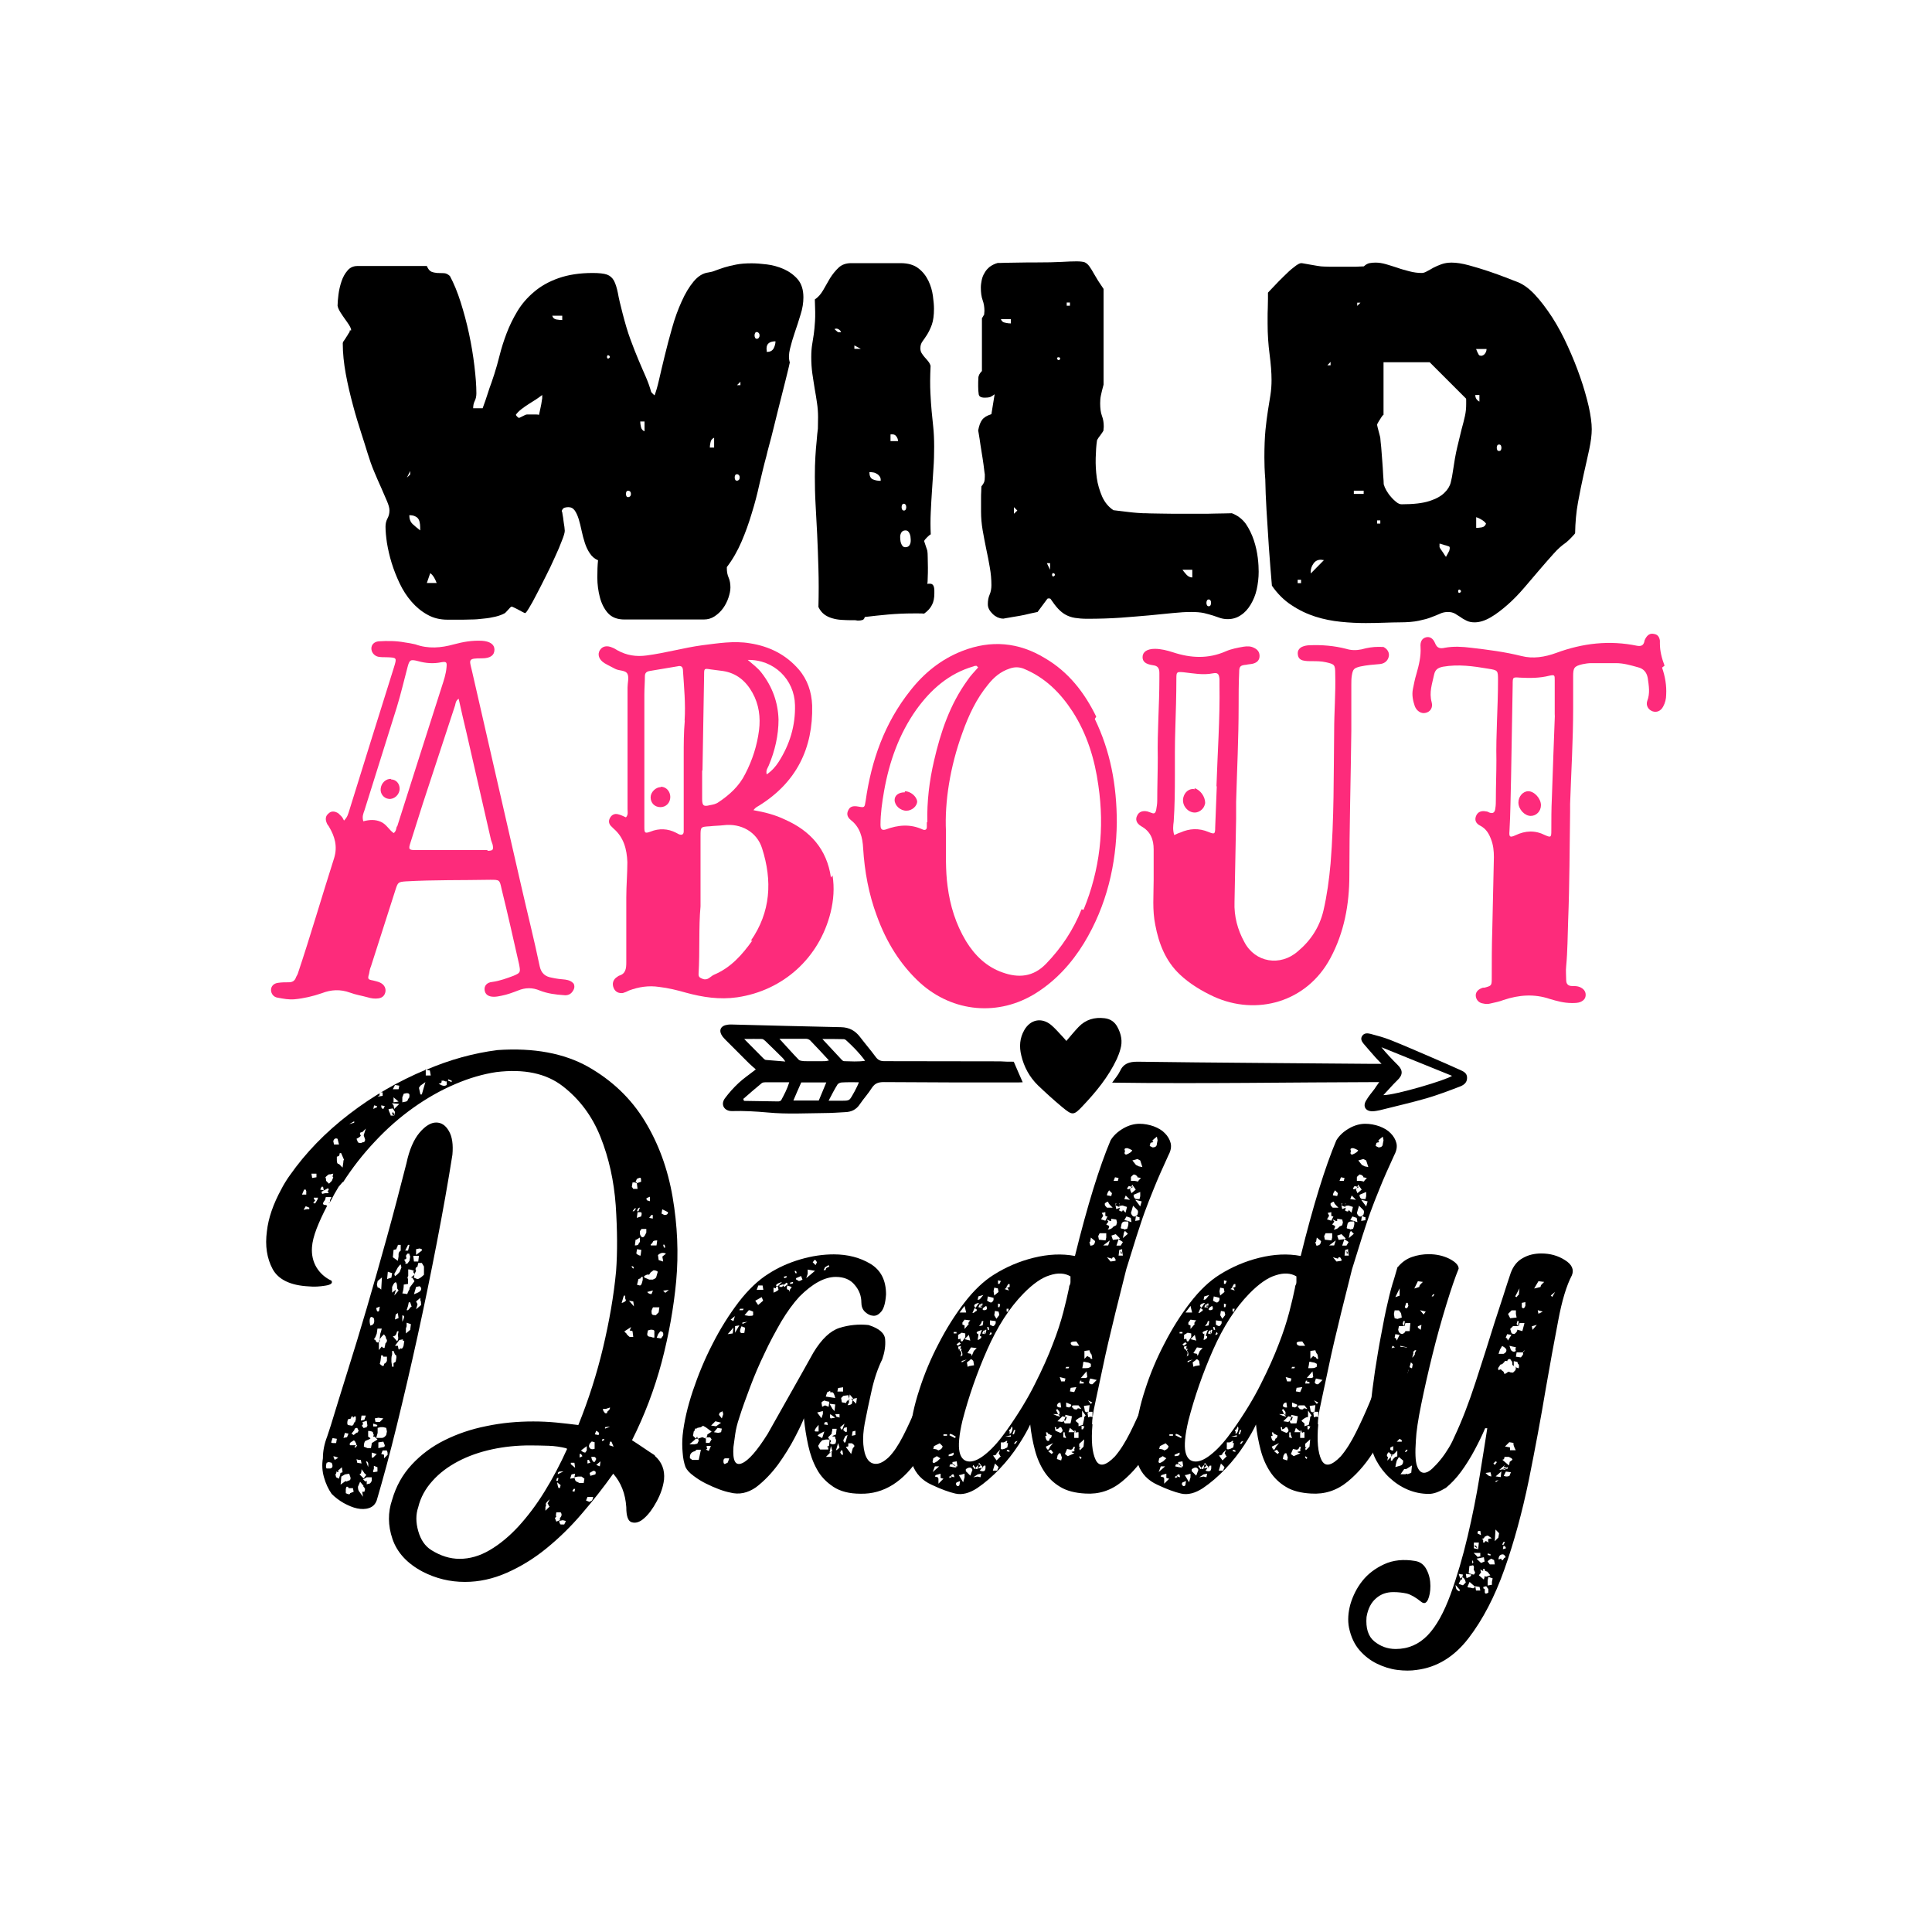 <?xml version="1.0" encoding="utf-8"?>
<!-- Generator: Adobe Illustrator 22.0.0, SVG Export Plug-In . SVG Version: 6.00 Build 0)  -->
<svg version="1.1" id="Layer_1" xmlns="http://www.w3.org/2000/svg" xmlns:xlink="http://www.w3.org/1999/xlink" x="0px" y="0px"
	 viewBox="0 0 1080 1080" style="enable-background:new 0 0 1080 1080;" xml:space="preserve">
<style type="text/css">
	.st0{fill:#FD2B7B;}
</style>
<g>
	<g>
		<path d="M240.3,598.4l-2-0.4c13.3-5.7,26.5-9.3,39.8-11c20.3-1.4,37.2,1.8,50.6,9.3c13.4,7.6,24,17.7,31.7,30.3
			c7.7,12.6,12.9,26.8,15.6,42.6c2.7,15.8,3.4,31.5,2,46.9c-1.4,14.9-4.1,30-8.1,45.3c-4.1,15.3-9.6,29.8-16.6,43.7
			c2.2,1.4,4.3,2.8,6.5,4.3c2.2,1.5,4.3,2.9,6.5,4.3h-0.4c4.1,3.5,5.8,8,5.3,13.4c-0.5,4.1-1.9,8.1-4.1,12.2
			c-2.2,4.1-4.5,7.2-6.9,9.3c-2.4,2.2-4.7,3-6.9,2.4c-2.2-0.5-3.2-3.4-3.2-8.5c-0.5-7.6-3-13.8-7.3-18.7c-5.4,7.6-11.2,15-17.5,22.3
			c-6.2,7.3-12.9,13.8-19.9,19.5c-7,5.7-14.4,10.2-22.1,13.6c-7.7,3.4-15.5,5.1-23.4,5.1c-8.4,0-16.2-1.9-23.6-5.7
			c-8.7-4.6-14.3-10.7-16.9-18.3c-2.6-7.6-2.6-14.9-0.2-21.9c2.2-7.6,5.8-14.1,11-19.7c5.1-5.5,11.2-10.1,18.3-13.6
			c7-3.5,14.8-6.2,23.4-7.9c8.5-1.8,17.3-2.6,26.2-2.6c4.3,0,8.6,0.2,12.8,0.6c4.2,0.4,8.3,0.9,12.4,1.4
			c5.7-14.1,10.3-28.5,13.8-43.2c3.5-14.8,6-29,7.3-42.8c0.8-10.8,0.7-23.1-0.2-36.8c-1-13.7-3.8-26.4-8.5-38.2
			c-4.7-11.8-11.8-21.2-21.1-28.4c-9.3-7.2-21.7-9.8-37.2-7.9c-7.3,1.1-15,3.3-22.9,6.7c-8,3.4-15.8,7.8-23.4,13.2
			c-7.6,5.4-14.8,11.7-21.5,18.9c-6.8,7.2-12.7,14.8-17.9,22.9v-0.4l-2.4,2.8l-2.4,4.1l-2.4,4.5v-1.2l0.8-1.6h-3.2
			c0,0.3-0.1,0.5-0.2,0.8c-0.1,0.3-0.2,0.5-0.2,0.8c-1.6,1.9-1.5,2.8,0.4,2.8l0.8,0.4c-2.4,4.6-4.4,8.9-5.9,12.8
			c-1.5,3.9-2.4,7.4-2.6,10.4c-0.3,4.3,0.6,8.1,2.6,11.4c2,3.2,4.8,5.7,8.3,7.3c0.8,1.4-0.3,2.3-3.5,2.8c-3.1,0.5-6.2,0.7-9.1,0.4
			c-10.3-0.5-17.1-3.8-20.3-9.7c-3.2-6-4.3-13-3.2-21.1c0.8-7.3,3.5-15.2,8.1-23.6c0.5-1.1,1.3-2.4,2.2-3.9c0.9-1.5,1.8-2.8,2.6-3.9
			c8.7-12.4,19.7-23.8,33.1-34.1c13.4-10.3,27.7-18.5,42.8-24.8v3.2h2.8L240.3,598.4z M171.3,666.2l-0.4-1.2H170l-1.2,2.8h2.4V666.2
			z M172.9,675.9v-0.8l-2-0.8l-1.2,2l2-0.4H172.9z M176.9,656.1h-2.8l0.4,2.4l2.4-0.4V656.1z M177.8,669.5h-2.4
			c0,0.5,0.3,1.1,0.8,1.6c-0.5,0.5-0.9,1-1,1.2c-0.1,0.3,0.2,0.4,1,0.4l1.2-2L177.8,669.5z M181,665.4l-0.4-2h-0.8L179,665
			L181,665.4z M181.8,667h1.6l0.4-0.8H183l0.8-1.2l-0.4-0.8l-3.7,2l0.4,1.2L181.8,667z M252.9,645.5c-2.4,15.2-5.3,31.5-8.7,49.1
			c-3.4,17.6-7,35.1-10.8,52.4c-3.8,17.3-7.7,34-11.6,49.9c-3.9,16-7.7,29.9-11.2,41.8c-0.8,2.2-2.2,3.6-4.3,4.3
			c-2,0.7-4.3,0.7-6.7,0.2c-2.4-0.5-4.9-1.6-7.5-3c-2.6-1.5-4.8-3.2-6.7-5.1c-1.9-2.7-3.3-5.8-4.3-9.3c-1-3.5-1.2-7-0.6-10.6
			c0-4.1,0.8-8.1,2.4-12.2l2-6.1c2.7-8.9,5.8-18.9,9.3-30.1c3.5-11.1,7.1-22.9,10.8-35.5c3.7-12.6,7.4-25.7,11.2-39.4
			c3.8-13.7,7.4-27.5,11-41.6c1.6-7.6,4.1-13.3,7.3-17.1c3.2-3.8,6.4-5.7,9.3-5.7c3,0,5.3,1.6,7.1,4.7
			C252.8,635.4,253.4,639.8,252.9,645.5z M185.9,657.7l0.4-1.6c-0.3,0-0.6,0.1-1,0.2c-0.4,0.1-0.7,0.2-1,0.2
			c-0.3-0.3-1.1,0.3-2.4,1.6c0.3,0.5,0.4,1.2,0.4,2l1.6,1.6l1.6-1.6l0.8-2L185.9,657.7z M182.6,817.7c-0.5,1.6-0.5,2.7,0,3.2h2
			c1.4-0.3,1.6-1.4,0.8-3.2l-1.6-0.4L182.6,817.7z M183.9,672.7c0.3-0.3,0.4-0.5,0.4-0.8l-0.4,0.4V672.7z M187.9,806.7l0.4-2.4
			l-2.4-0.4l-0.8,2.4c0.3,0.3,0.7,0.4,1.2,0.4h0.4H187.9z M188.7,636.6c-1.1-0.5-1.9-0.1-2.4,1.2l0.4,2h2.8L188.7,636.6z
			 M187.1,816.1l2-1.2c-1.1-0.5-2-0.8-2.8-0.8L187.1,816.1z M187.9,825.8l1.6,0.8c0-0.3,0.1-0.7,0.4-1.4c0.3-0.7,0.4-1.3,0.4-1.8
			l1.2-0.4l-0.4-2.8c-1.1,1.1-1.8,1.6-2,1.6v1.2l-1.2-0.4c0.3,0.5,0.1,1.1-0.4,1.6L187.9,825.8z M188.3,648.7c0,1.4,0.4,2,1.2,2l2,2
			l0.4-2.8c0-0.8,0.1-1.4,0.4-1.6l-1.6-3.7h-0.8c0,0.5-0.1,0.9-0.2,1c-0.1,0.1-0.2,0.3-0.2,0.6l-1.2,0.4V648.7z M193.6,828.2l2-0.8
			c0.5-0.5,0.5-1.4,0-2.4l-0.4-1.2l-2.4,0.4l-2,1.2l-0.4,4.5l2.8-2L193.6,828.2z M194.8,801.4l-2-0.4l-0.8,2.8l2-0.4L194.8,801.4z
			 M197.3,831.9h-2.4l-0.4-0.8h-0.8l-0.4,1.2v2.4c1.6,0.8,2.4,0.8,2.4,0l2-0.8L197.3,831.9z M197.7,796.2c0-0.8,0.3-1.2,0.8-1.2
			c0-0.5,0.1-0.9,0.4-1.2v-2h-0.8l-0.8,0.8v-0.8h-0.8l-0.4,1.2l-1.6,0.4c-0.5,1.6-0.5,2.7,0,3.2l2.4,0.4L197.7,796.2z M195.2,628.4
			l2.8-0.8v-0.8L195.2,628.4z M199.7,807.9h-0.4l-0.4-1.6v0.4c-0.5-1.4-1.1-1.8-1.6-1.2c-1.6,0.8-2.2,1.6-1.6,2.4h3.2l-0.8,1.2h0.8
			L199.7,807.9z M197.7,802.2c0.3-0.3,0.7-0.6,1.2-1c0.5-0.4,0.8-0.5,0.8-0.2l0.8-1.2l-0.8-1.6c-1.1,0-1.6,0.4-1.6,1.2l-1.6,2
			L197.7,802.2z M199.3,636.6l0.8,2c1.1,0.5,1.9,0.5,2.4,0c1.1,0,1.6-0.5,1.6-1.6l-0.8-2.4l1.2-3.7l-2,2c-1.4,0-1.6,0.7-0.8,2
			l-0.8,0.8L199.3,636.6z M200.5,816.1l-1.2-0.4l0.4,2l2.4,0.4l-0.4-2H200.5z M202.5,833.9h1.2l0.4-1.6c-0.3-0.3-0.4-0.5-0.4-0.6
			c0-0.1-0.1-0.3-0.4-0.6l-0.4-0.4h0.4l-2-2.4l-1.2,2.8c0,1.4,0.3,2.3,0.8,2.8l2,2.8L202.5,833.9z M202.1,821.3
			c0,1.9-0.4,2.8-1.2,2.8l2.4,2.4c0.5-0.8,0.9-1.4,1.2-1.6c0.3-0.3,0.1-0.7-0.4-1.2v0.4l-0.8-1.2L202.1,821.3z M203.7,793.7l0.8-2.4
			h-2.4l-0.4,2.8L203.7,793.7z M204.2,797.8l0.4,0.4l0.8-1.2l-0.4-2.8l-2.4,0.8c0.5,0.8,0.4,1.5-0.4,2l0.8,0.8v0.4h0.8L204.2,797.8z
			 M204.2,828.2c0.3,0,0.4-0.1,0.4-0.2c0-0.1,0.1-0.2,0.4-0.2v2c0.5-0.3,1-0.4,1.4-0.4c0.4,0,0.9-0.5,1.4-1.6v-2H205l-2,1.2
			L204.2,828.2z M207,803.9v0.4l-2.8,1.2c-0.5,0.5-0.8,1.6-0.8,3.2l2,0.8h2c0-0.3,0.1-0.7,0.2-1.2c0.1-0.5,0.2-1.1,0.2-1.6l3.2-2
			l-1.6-1.6h-0.8l0.4-1.2c-0.3,0-0.4-0.2-0.4-0.6s-0.1-0.6-0.4-0.6h0.4c-0.5-0.5-1.5-0.8-2.8-0.8v3.2L207,803.9z M205.8,820.1
			c0.3-2.2-0.1-3.2-1.2-3.2L205.8,820.1z M207,736.5c-0.5,1.1-0.5,2.6,0,4.5c1.9-0.3,2.6-1.6,2-4.1l-1.2-0.8L207,736.5z M207.8,812
			v2.8h0.8l2-2L207.8,812z M210.7,619.1v-0.8l-1.6-0.4l-0.4,2l1.6-0.8H210.7z M208.6,797.4h2l0.4-0.8l-2.4-0.8V797.4z M208.6,823
			l2.4-0.4v-2.4l-2-0.8v1.6l-0.4,1.2V823z M209.8,749c0.5,1.4,1.2,1.8,2,1.2v0.8v3.7l1.6-2l0.8,0.8h0.8c0-0.5,0.1-0.9,0.2-1.2
			c0.1-0.3,0.2-0.7,0.2-1.2c1.1-1.1,1.2-2,0.4-2.8c0-0.8-0.4-1.6-1.2-2.4l-1.2,1.2l-1.2,1.6l0.4-3.2l0.4-1.2l0.4-1.6h-2.4l-0.4,2.8
			l-0.8,2l-0.8,1.2L209.8,749z M211.5,792.5l-2,0.4l0.4,2h2.4l2-2L211.5,792.5z M212.3,730.4l-2,0.8c0.3,1.9,0.8,2.4,1.6,1.6
			L212.3,730.4z M212.7,797.8l-1.6,0.4v2.8l-0.8,2.8h3.2c0.8,0,1.6-0.5,2.4-1.6l0.4-2l-0.4-2l-1.6-0.4H212.7z M213.5,714.1l-2.4,2
			l-0.4,2l0.4,1.6c0.5,0,1.2,0.4,2,1.2L213.5,714.1z M211.1,613l2.8-0.4v-2c-0.5,0-1,0.1-1.4,0.4c-0.4,0.3-0.5,0.7-0.2,1.2
			L211.1,613z M214.3,805.9l-2.8,0.4v3.2c1.6-0.3,2.6-0.5,3-0.6c0.4-0.1,0.6-0.5,0.6-1L214.3,805.9z M211.9,750.3l0.4-0.4v-1.2
			C212,748.9,211.9,749.5,211.9,750.3z M216.3,760.8v-2.4h-2l-0.4-0.8h-0.8l-0.4,3.2l-0.4,1.6c1.6,1.6,2.4,1.6,2.4,0l0.8-0.4
			L216.3,760.8z M213.1,617.9c0,0.8,0.1,1.4,0.4,1.6c0.3,0.3,0.5,0.4,0.8,0.4l0.8-1.6L213.1,617.9z M216.3,810.8h-2.4l-0.8,2
			c0.3,0,0.5,0.1,0.8,0.2c0.3,0.1,0.5,0.2,0.8,0.2v2l2-2c0-1.1-0.1-1.8-0.4-2V810.8z M219.2,711.7l-2.4-0.8l-0.4,4.1l2.4-0.8
			L219.2,711.7z M220.4,623.6l0.4-2l-1.2-2l-2.4,0.4c0,0.5,0.3,1.4,0.8,2.4c0.3,0.5,0.4,1,0.4,1.2H220.4z M220,762l1.2-0.8l0.4-2.4
			c0-1.1-0.3-1.6-0.8-1.6l-0.8-2h-0.8v2c-0.3,0.8-0.4,1.6-0.4,2.2c0,0.7,0,1.3,0,1.8l0.4,2.8h0.8V762z M220,617.9l0.4,2l2.8-2.8
			l-4.1-0.4L220,617.9z M220,621.9h-0.8c0,1.1,0.4,1.6,1.2,1.6L220,621.9z M222.8,721.4l-0.8-1.2c0-3.5-0.7-4.3-2-2.4l-0.8,1.6v3.2
			l2-1.6v0.4l-0.8,2.8L222.8,721.4z M222.8,608.9l0.4-2l-2.4-0.4l-1.2,2.4H222.8z M222.8,702.3v-1.2c0-0.8,0.4-1.5,1.2-2v-3.2h-1.6
			c0,0.3-0.1,0.7-0.4,1.2c-0.3,0.5-0.4,1-0.4,1.2l-1.6,0.4l-0.4,4.1l2.8,2L222.8,702.3z M222.8,744.2H222l-0.4,1.2
			c-0.3,1.1-1,1.6-2,1.6l2.4,2.8c0.5-0.8,0.7-1.6,0.6-2.2c-0.1-0.7-0.2-1.1-0.2-1.4L222.8,744.2z M220,613.4v2.8l2.8-0.4L220,613.4z
			 M222,712.5c0.3-0.3,0.6-0.6,1-1c0.4-0.4,0.6-0.7,0.6-1l0.8-2l-0.4-1.6c-0.3,0-0.5,0.2-0.8,0.6c-0.3,0.4-0.5,0.7-0.8,1l-2,3.7
			l0.4,1.2L222,712.5z M221.2,734.8l-0.4,2.8l2-0.8l-0.4-2.8L221.2,734.8z M222.4,752.3l0.4,2h0.8v-0.8c0.8,0.8,1.5,0.4,2-1.2
			l0.4-2.8h-0.8v-0.8l-2,0.4l-2.4,3.2H222.4z M228.1,614.2c0.5,0,0.8-0.7,0.8-2c0-1.1-1.1-1.4-3.2-0.8l-0.8,2v2.8l2-0.4
			C227.7,615.6,228.1,615,228.1,614.2z M228.1,714.9v2.8l-2.4,0.4c0,1.9-0.3,3.5-0.8,4.9l2.8,0.4c0-0.3,0.3-0.9,0.8-2
			c0.3-0.3,0.4-0.5,0.4-0.8c0-0.5,0.1-0.9,0.4-1.2l2.4-3.2l-1.2-2h-0.8l2-1.6l-0.4,1.6l2,0.8c0.8,0,2-0.8,3.7-2.4V708l-1.2-2h-2
			c0,0.3-0.1,0.6-0.2,1c-0.1,0.4-0.2,0.7-0.2,1c-1.1,0.5-1.4,1.4-0.8,2.4l-0.8,1.6c-0.8-0.5-1-1.1-0.4-1.6c-1.1-0.5-2.2-0.8-3.2-0.8
			v3.7c-0.3,0.3-0.4,0.7-0.4,1.2L228.1,714.9z M224.9,738.9c0.8-1.6,1.1-2.6,1-3c-0.1-0.4-0.5-0.6-1-0.6V738.9z M228.9,704.8
			l0.4-2.4c-0.5-1.6-0.8-2.2-0.8-1.6h-0.8l-0.8,1.2c0.5,1.4,0.3,2-0.8,2c0,0.5,0.1,1,0.4,1.2c0.3,0.3,0.3,0.7,0,1.2h1.2L228.9,704.8
			z M228.1,699.1l0.8-3.2h-0.8l-1.6,3.2H228.1z M226.9,745.4l2.4-2l0.4-3.2l-2.4-0.8v2l-0.4,1.2V745.4z M228.1,730l-0.8,2.4h0.8
			c0.5-0.5,0.9-0.9,1-1.2c0.1-0.3,0.5-0.5,1-0.8l-0.8-2.4h-0.8L228.1,730z M231.4,705.2h2.4l0.4-3.2H231L231.4,705.2z M234.6,719
			l-2,0.4l-1.2,4.1c2.2-0.8,3.4-1.5,3.7-2c0.5-0.8,0.5-1.5,0-2L234.6,719z M232.2,712.1h-0.4v0.4L232.2,712.1z M234.6,697.9l-2,0.4
			v3.2l3.2-2.4v-0.8L234.6,697.9z M235,725.5l-2.4,2l0.8,1.6l-0.8,2.8l2.8-2.4c0-1.6-0.1-2.4-0.4-2.4V725.5z M316.6,809.6
			c-3.2-0.8-6.6-1.3-9.9-1.4c-3.4-0.1-6.8-0.2-10.4-0.2c-7.3,0-14.4,0.7-21.3,2.2c-6.9,1.5-13.2,3.7-18.9,6.7
			c-5.7,3-10.5,6.6-14.4,11c-3.9,4.3-6.6,9.2-7.9,14.6c-1.4,4.1-1.4,8.5,0,13.4c1.4,4.9,3.8,8.4,7.3,10.6c5.1,3.2,10.4,4.9,15.8,4.9
			c5.7,0,11.3-1.6,16.9-4.9c5.5-3.2,10.9-7.7,16-13.2c5.1-5.6,10-12,14.6-19.5c4.6-7.4,8.8-15.4,12.6-23.8L316.6,809.6z
			 M234.2,608.1l0.8,3.7h0.8l0.8-2.8l1.2-4.1l-2.8,2L234.2,608.1z M237.9,598h0.4l-0.4-0.4V598z M246.8,604.1
			c0.3,1.1-0.3,1.6-1.6,1.6c1.9,1.4,3.4,1.6,4.5,0.8v-2h-0.8l-0.8-0.4H246.8z M252.5,604.9v-0.8l-2-0.8v0.8L252.5,604.9z
			 M304.9,844.5l2.4-2.4c-0.3,0-0.5-0.2-0.6-0.6c-0.1-0.4-0.3-0.7-0.6-1l1.2-2.4c-1.9,1.6-2.6,2.7-2,3.2l-0.4,1.2V844.5z M313,849.8
			v-1.2c1.1-1.1,1.2-2.2,0.4-3.2H311c-0.3,1.4-0.3,2.2,0,2.4l-0.8,0.8l0.8,2L313,849.8z M311,827.8h0.8l0.4-1.6h-0.8l-0.4,1.2V827.8
			z M311.4,828.6l0.4,2l0.4,1.2h0.8l0.4-1.6L311.4,828.6z M315,822.5c-1.6,0-2.6,0.1-2.8,0.4c-0.3,0.3-0.4,0.7-0.4,1.2L315,822.5z
			 M315.4,852.2l0.8-1.6v-0.4l-1.6-0.4l-2,0.4c0,0.8,0.3,1.5,0.8,2H315.4z M318.7,826.6l2.4-0.4v-0.4l0.4-2l-2,0.4L318.7,826.6z
			 M321.5,820.5l-0.4-2.8h-2v0.8L321.5,820.5z M321.1,833.9l0.4-1.6h-0.8l-0.8,1.2L321.1,833.9z M321.1,825.8
			c0.3,1.6,0.7,2.4,1.2,2.4l1.6,0.8h2.4l0.4-2.4l-1.6-1.2h-2L321.1,825.8z M325.6,814l-0.8-1.2H324v2L325.6,814z M328,810.8v-2.4
			l-3.2,2.4c0.8,0.8,1.6,1.2,2.4,1.2L328,810.8z M330,839.2c0.8,0,1.4-0.8,1.6-2.4h-3.2l-0.8,2l2,0.8L330,839.2z M329.2,816.1h-0.8
			v2l1.6-0.4L329.2,816.1z M329.2,808.3c0.3,1.6,1.4,2.2,3.2,1.6v-3.7l-1.6-0.4l-1.2,1.2L329.2,808.3z M330,825l2.8-0.8
			c0.5-1.4,0.1-2-1.2-2l-2,1.2L330,825z M330.5,814.4l0.4,1.6l0.8,1.2h0.8l0.8-1.6c-0.3-0.8-0.7-1.2-1.2-1.2H330.5z M332.5,801.8
			l2,0.4c0.8-0.8,0.4-1.6-1.2-2.4L332.5,801.8z M335.3,819.7l0.4-2.8l-2.4,2L335.3,819.7z M336.5,804.7v0.8l1.2-0.4v-0.8
			L336.5,804.7z M337.4,789.2v-0.4l0.8,1.2h0.8c0.3,0,0.4-0.1,0.4-0.4c0-0.3,0.1-0.5,0.4-0.8c0.8-0.5,1.2-1.2,1.2-2l-2.4,0.8h-1.6
			L337.4,789.2z M341,797.4l-2.8,0.4v0.8l1.2-0.4L341,797.4z M340.6,807.9l2.4,0.8l-1.2-2.8H341L340.6,807.9z M349.5,725.9v-1.6
			h-0.8l-1.2,4.1c1.6-0.5,2.4-1.1,2.4-1.6L349.5,725.9z M354,747.4l-0.4-3.2c-0.3-0.3-0.8-0.4-1.6-0.4l0.8-2l-3.7,2.4
			c0,0.3,0.2,0.5,0.6,0.8c0.4,0.3,0.6,0.5,0.6,0.8c0.3,0.3,0.6,0.6,1,1c0.4,0.4,0.7,0.6,1,0.6H354z M351.6,727.1l2.8,3.2l-0.4-2.8
			L351.6,727.1z M354,664.6h2.4l-0.4-3.2l2.4-0.8c0-1.4-0.1-2.1-0.4-2.2c-0.3-0.1-1,0.1-2,0.6l-0.8,2h-1.6l-0.4,2.4L354,664.6z
			 M354,709.2l0.4-0.8l-1.2-0.8v0.8L354,709.2z M355.6,675.5h-0.8l-1.2,1.6h0.8L355.6,675.5z M357.7,694.2v-2.4l-2,1.2h-0.4
			l-0.4,3.2c1.4,0,2-0.3,2-0.8L357.7,694.2z M355.2,661.3h0.8v-0.4h-0.8V661.3z M358.5,698.7l-2.4-0.4l-0.4,2.4
			c0.8,0.8,1.6,1.2,2.4,1.2L358.5,698.7z M357.7,675.1c-0.8,0-1.4,0.7-1.6,2h0.8L357.7,675.1z M356.4,677.6l-0.4,3.2l2.4-0.8
			c0.5-1.6,0.4-2.4-0.4-2.4H356.4z M357.7,718.6c0.5,0,0.9-0.5,1.2-1.6l0.4-1.6v-1.6h-0.8c0,0.3-0.1,0.4-0.2,0.4
			c-0.1,0-0.2,0.1-0.2,0.4l-1.2,0.4l-0.8,3.2L357.7,718.6z M357.7,689.8c0.8,2.2,1.8,2.4,2.8,0.8l0.8-1.6v-2h-2.8
			c0,0.3-0.3,0.7-0.8,1.2V689.8z M362.9,715.3h2c1.4-0.5,2-1.1,2-1.6l0.8-2.8c-0.5-0.5-1.4-0.8-2.4-0.8l-1.6,1.2l-0.8,1.2h-1.2
			l-1.6,0.8v0.8L362.9,715.3z M363.3,671.5V669c-1.4,0.5-2,0.9-2,1c0,0.1,0.1,0.5,0.4,1L363.3,671.5z M365,721.4l-3.2,0.8
			c0.5,0.8,1.4,1.2,2.4,1.2L365,721.4z M365.8,747.8v-3.7c0-0.5-0.7-0.8-2-0.8l-1.6,0.4l-0.4,2c0,1.1,0.7,1.6,2,1.6l1.2,0.4H365.8z
			 M362.9,680.8l2,0.4v-2h-0.8L362.9,680.8z M363.8,695.4v0.8h3.2l0.4-2.8c-1.6,0-2.4,0.3-2.4,0.8l-0.8,1.2H363.8z M368.6,730.8H365
			c-0.5,1.1-0.8,1.8-0.8,2c0,1.1,0.1,1.8,0.4,2c0.3,0.3,0.9,0.4,2,0.4l1.6-1.6L368.6,730.8z M370.7,746.6c0.3-1.6-0.3-2.4-1.6-2.4
			l-1.2,1.6l-0.8,2l2.4,0.4L370.7,746.6z M370.7,705.2c0-0.5-0.1-1-0.2-1.4c-0.1-0.4-0.2-0.9-0.2-1.4l2-1.6
			c-1.6-0.8-3.1-0.5-4.5,0.8l0.4,2.8L370.7,705.2z M369.8,678.4l1.6,0.8c1.4,0,2-0.5,2-1.6l-3.2-1.6L369.8,678.4z M371.5,695.8h-0.8
			l0.4,1.6h0.8L371.5,695.8z M371.9,722.7l2-1.6l-3.2,0.4L371.9,722.7z"/>
		<path d="M408,834.3c-1.6-0.3-3.7-0.9-6.1-1.8c-2.4-0.9-4.9-2-7.3-3.2c-2.4-1.2-4.7-2.6-6.9-4.3c-2.2-1.6-3.7-3.2-4.5-4.9
			c-0.8-2.2-1.4-4.9-1.6-8.1c-0.3-3.2-0.3-6.5,0-9.7c0.8-7.6,2.7-15.8,5.7-24.8c3-8.9,6.6-17.7,11-26.2c4.3-8.5,9.2-16.3,14.6-23.4
			c5.4-7,11-12.3,16.6-15.8c5.4-3.5,11.4-6.2,17.9-8.1c6.5-1.9,12.7-2.8,18.7-2.8c7.8,0,14.7,1.8,20.5,5.3c5.8,3.5,8.7,9.2,8.7,17.1
			c-0.3,4.6-1.2,7.8-2.6,9.5c-1.5,1.8-3,2.6-4.7,2.4c-1.6-0.1-3.1-0.9-4.5-2.2c-1.4-1.4-2-3.1-2-5.3c0-3.5-1.2-6.8-3.7-9.7
			c-2.4-3-6-4.5-10.6-4.5c-6.2,0-13,3.7-20.3,11c-3.5,3.8-6.9,8.5-10.2,14c-3.2,5.6-6.4,11.4-9.3,17.7c-3,6.2-5.7,12.5-8.1,18.9
			c-2.4,6.4-4.5,12.1-6.1,17.3c-1.1,3.2-1.8,6.2-2.2,8.9c-0.4,2.7-0.7,5.1-1,7.3c-0.5,7.6,1,10.6,4.7,9.1c3.7-1.5,8.5-7,14.4-16.4
			l19.9-35.3l5.7-10.2c4.6-7.6,9.5-12.2,14.6-13.8c5.1-1.6,10.6-2.2,16.2-1.6c6,1.9,9.1,4.6,9.3,8.1c0.3,3.5-0.3,7.2-1.6,11
			c-2.4,4.9-4.4,10.6-5.9,17.3c-1.5,6.6-2.8,12.8-3.9,18.5c-0.8,4.3-1.1,8.3-0.8,11.8c0.3,3.5,1,6.2,2.2,8.1
			c1.2,1.9,2.8,2.8,4.9,2.8s4.4-1.2,7.1-3.7c2.7-2.7,5.4-6.7,8.1-12c2.7-5.3,5.2-10.8,7.5-16.4c2.3-5.7,4.3-11.2,6.1-16.4
			c1.8-5.3,2.9-9.4,3.5-12.4c0.3-1.4,1.2-2.4,2.8-3c1.6-0.7,3.3-1.1,5.1-1.2c1.8-0.1,3.5,0.1,5.1,0.8c1.6,0.7,2.4,1.6,2.4,2.6
			c-6.2,24.1-13.9,43.2-23.1,57.5c-9.2,14.2-20.3,21.2-33.3,20.9c-6.2,0-11.3-1.3-15.2-3.9c-3.9-2.6-7-5.8-9.1-9.7
			c-2.2-3.9-3.8-8.4-4.9-13.4c-1.1-5-1.9-10.1-2.4-15.2c-0.8,2.2-2.5,5.8-5.1,10.8c-2.6,5-5.7,10-9.3,15c-3.7,5-7.8,9.3-12.4,12.8
			C418,834.6,413.2,835.7,408,834.3z M397,803.5h-2c0-0.3,0.1-0.5,0.2-0.6c0.1-0.1,0.2-0.5,0.2-1l2.4-1.6l-3.2-2.4L393,797l-1.2,0.8
			l-2,0.4c0,0.3-0.4,0.4-1.2,0.4c-0.3,1.1-0.5,1.6-0.8,1.6l-0.4,2.4l1.6,1.6l-0.8,0.8l-2.8,2.4h2.8l1.6-0.4l0.8-1.6l-0.4-1.2
			l2.4-0.8l2,0.8v2.4h2l1.2-2L397,803.5z M388.5,811.2c-2.2,0.5-3.1,1.9-2.8,4.1c0.3,0,0.7,0.3,1.2,0.8h3.7l1.2-5.7h-2.4
			L388.5,811.2z M389.7,804.3h0.4l-0.4-1.2l-0.8,1.2H389.7z M395,803.5h-0.4v0.8C394.6,804,394.7,803.7,395,803.5z M395,808.3
			c0,0.5,0.1,1.1,0.4,1.6l-0.8,0.4l1.6,0.8l1.2-2.8H395z M399.9,794.5l-2.4,2.4l2.8,0.4l2.8-2L399.9,794.5z M401.1,798.2l-2,2.4
			l2.4,0.4l1.6-0.4l0.4-2L401.1,798.2z M401.9,790.9l1.6,2l0.8-2.4l-0.4-1.6l-1.6,0.8L401.9,790.9z M405.6,815.2
			c-0.8,0-1.2,0.5-1.2,1.6c0,1.1,0.3,1.6,0.8,1.6l1.6-0.8c0.3-0.8,0.5-1.4,0.6-1.6c0.1-0.3,0.2-0.5,0.2-0.8H405.6z M410,742.1
			l-3.2,3.7l2.8-0.4L410,742.1z M410,738.5l0.8-2.8l-2.4,2L410,738.5z M413.3,740.9l-2.4,0.4v3.7L413.3,740.9z M415.7,731.6h-2
			l-0.4,0.8h2L415.7,731.6z M416.1,745c0.3-1.6,0.4-2.6,0.4-2.8l-2-0.8c-1.4,3-1,4.2,1.2,3.7H416.1z M417.8,738.9l-2.8,0.4v0.8
			L417.8,738.9z M421,733.2c-1.1-0.5-1.9-0.8-2.4-0.8l-2.4,2.8l2.4,0.4c1.4,0,2.2-0.1,2.4-0.4V733.2z M422.2,727.1l1.6,2.4l2.8-2.4
			l-0.8-2L422.2,727.1z M426.3,718.6h-2.4L423,721h3.7L426.3,718.6z M437.2,716.6c-2.7,0.8-3.8,1.6-3.2,2.4l-0.4,1.2l-1.2-0.4v2v0.8
			c1.4-0.5,2.3-1.1,2.8-1.6l-0.4-2L437.2,716.6z M434,719c0,0.3,0.1,0.4,0.4,0.4l0.4-0.4H434z M440.5,717.8l-0.8-0.8l-2,1.6l0.4-0.8
			l-2.4,0.8v0.8h1.6l0.4-0.8l0.8,0.8L440.5,717.8z M438.5,714.5l1.2-0.4v-0.8l-1.6,0.4L438.5,714.5z M441.3,722.2
			c0-0.8,0.3-1.5,0.8-2c0.3-0.3,0.4-0.5,0.4-0.8l-2.4-0.8c-0.5,1.6-0.3,2.4,0.8,2.4L441.3,722.2z M443.3,717.4v-0.8l-1.6,0.4v0.8
			L443.3,717.4z M444.6,711.7h0.8l-0.4-1.2h-0.8L444.6,711.7z M448.6,715.3l-0.8-2l-2.8,1.2v0.8c0.3,0,0.5,0.1,0.6,0.2
			c0.1,0.1,0.3,0.2,0.6,0.2h-0.4c0.5,0.5,1.2,0.5,2,0L448.6,715.3z M451.5,709.7v2.4l-0.8,2.4l4.9-4.1L451.5,709.7z M456.7,705.6
			l-0.8-1.2h-0.8c0,0.3-0.3,0.7-0.8,1.2l1.6,1.6L456.7,705.6z M457.6,800.2v-3.7c-2.2,2.4-2.7,3.7-1.6,3.7H457.6z M460,788.8
			l-3.2,0.8l2.4,3.2l0.8-2.4V788.8z M459.6,803.9l1.2-3.7c-2.4,1.1-3.7,1.9-3.7,2.4L459.6,803.9z M465.7,803.1l-0.4-0.4l2-0.8
			l0.4-3.2h-2.4c0,0.5-0.1,1-0.2,1.4c-0.1,0.4-0.2,0.9-0.2,1.4l-2,2l0.8,1.2h-2l-2,0.4c-0.3,0.3-0.6,0.6-1,1c-0.4,0.4-0.7,1-1,1.8
			v-0.4c-0.5,0.5-0.3,1.5,0.8,2.8h4.5v-1.2l-0.8-0.4l1.2-0.4l0.4-3.7l0.4,0.4c0.5,0.5,0.4,1.1-0.4,1.6c0.8,0.8,1.9,1,3.2,0.4
			c0.5-1.4,0.5-2.3,0-2.8c0-0.5-0.1-0.9-0.4-1.2H465.7z M461.6,783.2c-0.5-0.5-1.4-0.3-2.4,0.8l0.4,2.4l1.6-0.8l2,0.8l0.4-2.8
			L461.6,783.2z M463.6,708l-0.4-0.8l-2,1.2l-0.8,1.6h0.8c0.3,0,0.4-0.1,0.4-0.4c0-0.3,0.1-0.5,0.4-0.8L463.6,708z M462.8,796.6
			l-0.4-1.6h-1.2c-0.3,0.3-0.4,0.5-0.4,0.8c0,0.3-0.1,0.4-0.4,0.4L462.8,796.6z M462.4,778.3l-0.8,2.4l5.3,0.8
			c-0.5-2.2-1.1-3.2-1.6-3.2h-1.2v-0.8L462.4,778.3z M464.5,808.3l-0.8,3.7l0.8-0.4l-2.8,2.8h3.2v-2.8l0.4-0.4L464.5,808.3z
			 M466.5,788.8l0.4-3.7l-3.2-0.4l1.6,2.8L466.5,788.8z M464.1,790.5c-0.3,1.6-0.1,2.4,0.4,2.4l2.4-0.4L464.1,790.5z M464.9,811.2
			l-0.4,0.4h0.4V811.2z M468.5,792.1l0.8,0.4v-2h-2.4l0.8,1.6H468.5z M468.5,806.7l-1.2,4.1c0.5-0.3,1.1-0.7,1.6-1.2l0.4-0.4
			L468.5,806.7z M468.1,777.9h3.2v-2.4l-2.8,0.4L468.1,777.9z M470.1,799h0.8l1.2-3.2l-2.4,2L470.1,799z M469.7,812l0.8,1.2h0.8
			l-0.4-2.4h-0.8L469.7,812z M471.4,780.3l-1.2,1.2l0.4,2.4l2.4,0.4c0-0.3,0.1-0.5,0.2-0.6c0.1-0.1,0.2-0.3,0.2-0.6l1.2-0.4v1.2
			l-0.8,1.6c1.1,0,1.9-0.3,2.4-0.8l0.4-2l2,2l0.4-3.2l-2,0.4l-2-2.4l-0.4,2.4l-0.4-2L471.4,780.3z M471.4,799.4c1.4,1.4,2,1.5,2,0.4
			v-2l-1.6,0.4L471.4,799.4z M472.6,802.7l-1.2,2.4l0.4,1.2h0.8l1.2-4.1L472.6,802.7z M474.2,808.3c0,0.3-0.3,0.4-0.8,0.4
			c-0.3,0-0.4,0.1-0.4,0.4l2.8,3.7l0.8-2.8c0-0.3,0.3-0.7,0.8-1.2c0.5-0.5,0.1-1.2-1.2-2h-2V808.3z M475,782.3l-0.4-0.4v0.8
			L475,782.3z M475.8,781.9l0.8,0.8v-0.4l0.8-0.4H477H475.8z M476.6,800.2l-0.4,2.4l2-0.4v-2.4L476.6,800.2z"/>
		<path d="M610.7,796.2c-0.8,9.2-0.2,15.8,1.8,19.9c2,4.1,5.6,3.4,10.8-2c3-3.5,5.8-8,8.5-13.4c2.7-5.4,5.2-10.9,7.5-16.4
			c2.3-5.5,4.3-10.8,5.9-15.8c1.6-5,2.8-9,3.7-12c0.3-1.4,1.1-2.3,2.6-2.8c1.5-0.5,3.2-0.8,5.1-0.8c1.9,0,3.6,0.3,5.1,1
			c1.5,0.7,2.2,1.6,2.2,2.6c-2.2,8.4-5,17.3-8.5,26.6c-3.5,9.3-7.6,17.9-12.2,25.8c-4.6,7.9-9.9,14.3-16,19.3
			c-6.1,5-12.9,7.2-20.5,6.7c-5.7-0.3-10.4-1.5-14-3.7c-3.7-2.2-6.6-5-8.9-8.5c-2.3-3.5-4.1-7.6-5.3-12.2c-1.2-4.6-2.1-9.3-2.6-14.2
			c-1.4,3-3.5,6.8-6.5,11.4c-3,4.6-6.5,9.1-10.6,13.4c-4.1,4.3-8.3,7.9-12.6,10.8c-4.3,2.8-8.4,3.9-12.2,3
			c-3.5-0.8-7.9-2.4-13.2-4.9c-5.3-2.4-8.9-6.2-10.8-11.4c-1.6-4.6-2-10.4-1.2-17.5c0.5-7.3,2.2-15.4,5.1-24.2
			c2.8-8.8,6.4-17.4,10.8-25.8c4.3-8.4,9.1-16,14.4-22.9s10.8-12.1,16.4-15.6c6.8-4.3,14.2-7.5,22.3-9.5c8.1-2,15.8-2.4,23.1-1
			c7-28.4,13.7-49.9,19.9-64.6c1.6-2.7,4-4.9,7.1-6.7c3.1-1.8,6.2-2.6,9.1-2.6c2.7,0,5.3,0.5,7.9,1.4c2.6,1,4.7,2.2,6.3,3.9
			c1.6,1.6,2.7,3.5,3.2,5.5c0.5,2,0.1,4.3-1.2,6.7c-3.2,7-6,13.2-8.1,18.5c-2.2,5.3-3.9,9.8-5.3,13.6c-1.4,3.8-2.8,8.3-4.5,13.4
			c-1.6,5.1-3.5,11.2-5.7,18.3l-6.1,24.4c-3,12.2-5.3,22.1-6.9,29.8c-1.6,7.7-2.9,13.8-3.9,18.3c-1,4.5-1.6,7.7-1.8,9.5
			c-0.3,1.9-0.4,3.2-0.4,4.1V796.2z M521.7,815.2l-0.4,2c0.3,0.8,0.9,0.8,2,0c0.3,0,1.1-0.7,2.4-2l-2-1.2L521.7,815.2z M525,819.7
			h-2.4l-1.2,3.2L525,819.7z M521.7,810c1.4,0,2.3,0.3,2.8,0.8c1.6-0.5,2.4-1.4,2.4-2.4l-1.6-1.6l-3.2,1.6L521.7,810z M524.2,825.8
			l0.4,0.8v2.8l2.8-2.8c-1.4-0.3-1.9-0.5-1.6-0.8v-2l-2.8,0.8l-0.4,0.8L524.2,825.8z M527.4,801.8v0.8h2v-0.8H527.4z M533.1,812
			l-2.8,1.2v0.8c1.9,0,2.8-0.4,2.8-1.2V812z M533.9,803.9l0.4-0.8l-2-1.2l-1.2-0.4l-0.4,0.8L533.9,803.9z M530.7,819.7
			c3.2,0.8,4.5,0.8,3.7,0h0.8l-0.4-2.8l-2.4,0.4c0,0.8,0.1,1.2,0.4,1.2h-1.6L530.7,819.7z M530.7,825.4v0.8l1.2-0.4v-0.4l1.6,0.4
			l-0.4-1.6h-0.8l-0.8,0.8L530.7,825.4z M531.5,758l0.8,0.4l0.8-1.2h-0.8L531.5,758z M531.9,825h-0.4v0.4h0.4V825z M534.3,819.7
			l-1.2-1.2h-0.4C532.7,818.8,533.2,819.2,534.3,819.7z M534.7,745.4v-0.8h-1.6v0.8H534.7z M534.3,754.7h-0.8l-0.4,2.4h0.8
			L534.3,754.7z M534.3,829.5c0.5,1.4,1.2,1.6,2,0.8l0.4-2.4l-2,0.8L534.3,829.5z M536.3,750.3l-1.6,1.2l0.8,0.8l1.6-1.2
			L536.3,750.3z M539.6,745.4l-2-0.4l-2,1.2v2.4h0.4c0.3,0,0.5-0.1,0.8-0.4l0.4,1.6h0.8l1.6-2.4V745.4z M538,757.6
			c0-1.6-0.3-2.4-0.8-2.4l0.4-1.2h-0.8l0.4-1.6l-1.6,0.4l0.4,2l-0.4,0.4c0,2.2,0.4,3.2,1.2,3.2L538,757.6z M536.3,755.1l0.4-1.2
			l-0.8,0.8L536.3,755.1z M538.4,828.6l0.8-2.8v-2c-1.6,0.5-2.7,0.8-3.2,0.8L538.4,828.6z M572.1,723.1
			c-7.9,8.1-14.6,18.6-20.3,31.5c-5.7,12.9-10.3,26.1-13.8,39.6c-1.9,8.1-2.4,13.9-1.6,17.5c0.8,3.5,2.7,5.3,5.7,5.3
			c2.7,0,5.9-1.6,9.5-4.7c3.7-3.1,7.4-7.4,11.2-12.8c6.5-9.2,11.8-17.9,15.8-26c4.1-8.1,7.4-15.5,9.9-22.1
			c2.6-6.6,4.5-12.6,5.9-17.9c1.4-5.3,2.4-9.8,3.2-13.6c0-0.5,0.1-1.1,0.4-1.6c0.3-0.5,0.4-1.1,0.4-1.6v-3.2
			c-3.2-1.9-7.1-2.1-11.6-0.6C582.4,714.2,577.5,717.6,572.1,723.1z M539.2,730l-2.8,3.7h3.7L539.2,730z M540.4,760l-2.8,0.8v0.8
			L540.4,760z M538,740.5c0.3,0,0.5,0.1,0.6,0.2c0.1,0.1,0.3,0.2,0.6,0.2v2l2.4-2.8c-0.5-0.3-0.3-0.9,0.8-2l-3.2-0.4l-1.2,1.6V740.5
			z M541.6,746.2l-2.4,2.4l3.2,0.8L541.6,746.2z M540,822.5l2.4,2.4l1.2-3.2c-0.5-1.6-1.8-1.8-3.7-0.4V822.5z M544.1,760.8
			c-0.8-1.1-1.5-1.2-2-0.4l-1.6,1.2l0.4,2.4c0.3,0,0.5-0.1,0.6-0.2c0.1-0.1,0.3-0.2,0.6-0.2l2.4-0.4L544.1,760.8z M542.8,756.8
			l0.4,1.2l1.2-2.8l1.6-1.6l-3.2-0.4l-2,3.2L542.8,756.8z M543.6,734c0.5,0,1.1-0.3,1.6-0.8c0.3-0.3,0.5-0.4,0.8-0.4V732l-1.2-0.8
			L543.6,734z M544.1,818.9l-0.4,0.8l1.2,1.6l0.4-0.4l0.8,0.4l0.4-0.4l2.4-0.4l-1.2,1.6c2.2,0.8,3.2,0.3,3.2-1.6v-1.2h-0.8l-0.8,0.8
			l-2-2.4l-0.4,1.2l-1.6,1.6L544.1,818.9z M546.5,824.2l-2.4,1.6l2.4-0.4l1.6,0.4l0.4-2L546.5,824.2z M547.3,728.3
			c-2.7,0.5-3.4,1.5-2,2.8L547.3,728.3z M545.3,820.5v0.4l0.4-0.4H545.3z M548.9,743.4c-1.6,0.5-2.6,1-2.8,1.2
			c-0.3,0.3-0.1,0.7,0.4,1.2l0.4-0.4v1.2l-0.4,2.4c0.5,0,1.1-0.3,1.6-0.8l0.4-0.4V747c-0.3,0-0.5-0.1-0.8-0.4L548.9,743.4z
			 M547.7,726.3l2-2.4l-2.8,0.8l-0.4,2L547.7,726.3z M546.5,820.9l1.6-1.6l-0.8-0.8l-0.4,0.4L546.5,820.9z M549.3,728.7h-0.8v0.4
			h-0.8l-0.8,1.6l2,0.4v-0.4L549.3,728.7z M549.3,740.9l0.4-2.4h-0.8l-0.4,1.2l-1.2,1.6L549.3,740.9z M548.5,729.1l-0.4,1.6h0.8
			L548.5,729.1z M551.4,743.4h-0.8v0.4h-0.8l-0.8,1.6l1.6,0.4v-0.4h0.4L551.4,743.4z M549.7,820.5l-0.4-0.4l-0.4,0.4H549.7z
			 M550.1,732.4c1.6,0,2-0.8,1.2-2.4c-1.4,0.8-2,1.4-2,1.8C549.3,732.2,549.6,732.4,550.1,732.4z M550.5,743.8l-0.4,1.6h0.4V743.8z
			 M555.4,725.5l-3.2-0.8l-0.4,2.4c0.8,0.5,1.5,0.9,2,1c0.5,0.1,1.1-0.3,1.6-1.4V725.5z M552.2,743.4h0.8l-0.4-1.6h-0.8L552.2,743.4
			z M553,746.2c0.5,0,0.9-0.1,1.2-0.4c0.3-0.3,0.1-0.7-0.4-1.2L553,746.2z M556.6,738.5l-3.2-0.4v2.4c0.8,0.5,1.4,0.8,1.8,0.8
			s0.9-0.5,1.4-1.6V738.5z M558.3,812.4l0.8-2l-2,2c0,0.8-0.7,1.2-2,1.2l2,2.8l2.4-2.4c-0.3,0-0.5-0.2-0.6-0.6
			C558.7,813,558.5,812.7,558.3,812.4z M555,822.1h2.4l0.8-2l-2-2L555,822.1z M555.8,719.8l-0.4,2l0.4,2.4l2.4-2l-0.4-2L555.8,719.8
			z M556.2,732.8l-0.4,2.4l1.2,2c0.8-1.1,1.3-1.7,1.4-1.8c0.1-0.1,0.2-0.3,0.2-0.6l-0.4-1.6L556.2,732.8z M557.9,715.7v2h0.8
			l0.8-1.6L557.9,715.7z M557.9,728.7v2h0.8l0.4-1.6L557.9,728.7z M559.5,806.3v2.8c-0.3,1.1,0.4,1.4,2,0.8l1.6-0.8l0.4-2.4h-0.8
			l0.4-1.2h-0.8c0,0.3-0.4,0.5-1.2,0.8H559.5z M564.4,719.4v-1.6h-0.8l-1.2,2h0.4l-1.2,0.8l2.4,0.8l-0.8-1.6L564.4,719.4z
			 M561.9,803.1h3.2v-0.8L561.9,803.1z M562.7,719.8h0.4v-0.4L562.7,719.8z M562.7,731.6v1.6h0.8l0.4-1.6H562.7z M563.1,810.4
			l-0.4,0.8l1.6,0.4v-0.8L563.1,810.4z M564.8,799c-0.8,0.3-1,0.7-0.4,1.2v1.6c0.8-0.8,1.2-1.4,1.2-1.6c0.5-1.4,0.5-2.3,0-2.8
			L564.8,799z M566,801.8h0.8l0.8-2.4h-0.8L566,801.8z M567.6,805.9l-0.8,1.2h0.8l1.2-1.6L567.6,805.9z M584.3,802.7
			c0.3,1.9,0.8,2.8,1.6,2.8c0.5,0,0.8-0.4,0.8-1.2c0.8-0.3,1.2-0.9,1.2-2c-0.3,0-0.6-0.1-1-0.4c-0.4-0.3-0.7-0.4-1-0.4l-0.4-0.8
			h-0.8l0.4,2H584.3z M588.7,806.7l-4.1,2l0.8,1.6h0.8l0.8-1.6L588.7,806.7z M585.9,811.2l2,1.6l0.8-0.8l-1.2-1.6L585.9,811.2z
			 M588.7,790.5c1.6,0.8,2.7,1.2,3.2,1.2l0.4,0.4v-0.4l0.4,0.4l-0.4-0.8l0.4-0.8h-0.4v-1.2l-1.2-1.6l-0.8,0.4l1.2,2.4H588.7z
			 M593.2,797.8h-0.8l-0.8,0.8l-1.2,0.4v-1.2h-0.8l0.4,2l2.8,1.2c0.8-0.3,1.2-0.8,1.2-1.6L593.2,797.8z M593.2,786.8l-0.4-2.8
			c-1.1,0-1.8,0.7-2,2c0.5,0.5,1.1,0.8,1.6,0.8H593.2z M593.6,814.8l-0.8-2.4H592l-0.8,1.2l-0.4,2l2.4,0.8L593.6,814.8z M594,794.9
			l0.4-0.8l0.8,1.6h3.2l0.4-1.6l0.4-2.4l-3.7-0.8v1.2l-1.6-0.4l-2.8,2.8L594,794.9z M592.4,791.7v-1.2h-0.8L592.4,791.7z
			 M595.6,770.6l-3.2-0.8l0.8,2.4h2L595.6,770.6z M596,803.9l-0.8-2v-1.2h-0.8v2.8L596,803.9z M594.8,794.1h0.8l0.8-2h-0.8
			L594.8,794.1z M600.5,810.4l0.4-1.6h-0.8c-0.3,1.1-0.8,1.6-1.6,1.6l-2-0.4l-1.2,2.8l1.6,1.2l3.7-1.6c-1.1-0.3-1.6-0.5-1.6-0.8
			l1.6-0.4V810.4z M597.3,764.9l0.4-0.8H596l-0.4,0.8H597.3z M596,784v2.4l1.6,0.4l1.2-0.8v-0.8L596,784z M598.1,798.2l-0.8,2.4h3.2
			v3.2h2.4v-3.2h-0.8l-0.4,0.4l-0.8-1.6l-0.4,0.8L598.1,798.2z M601.7,775.4l-3.2,0.4l-0.4,2l2.4,0.4L601.7,775.4z M600.9,749.9
			c-1.4,0-2.2,0.3-2.4,0.8c0,0.8,0.5,1.4,1.6,1.6h3.2l-1.6-2.4H600.9z M600.9,785.6c-1.1,0-1.6,0.1-1.6,0.4v0.8
			c0.5,0,0.8,0.3,0.8,0.8c1.4,0.5,2.2,0.4,2.4-0.4l2,0.4l-1.6-2H600.9z M601.3,800.6l-0.8-0.4v0.4H601.3z M605,792.1
			c-1.1,0-2.3,0.7-3.7,2c0,0.3,0.2,0.5,0.6,0.8c0.4,0.3,0.7,0.5,1,0.8v1.6l2.4-0.8c0.3-1.4,0.5-2.3,0.6-2.8c0.1-0.5,0.2-1.1,0.2-1.6
			l0.8-0.8l-2-2.8V792.1z M604.6,771.8h-0.8l-0.4,1.6h2.4v-0.8l-1.6-0.4L604.6,771.8z M603.3,807.1v2l0.8-0.4l-0.8,1.2l0.4,0.8l2-2
			l0.4-4.1L603.3,807.1z M604.2,815.6l0.4-0.8l-1.2-0.8v0.8L604.2,815.6z M607.8,769.8l-0.4-3.2l-3.2,3.7h2.8L607.8,769.8z
			 M604.6,797v2h0.8l0.8-1.6L604.6,797z M609.8,762.4c-0.8-0.5-1.5-0.8-2-0.8l-2-0.4c-0.3,0.3-0.4,0.8-0.4,1.6l-0.4,2h2
			c0.8,0,1.4-0.1,1.6-0.2c0.3-0.1,0.7-0.3,1.2-0.6V762.4z M610.7,789.2h-2l0.4-3.7l-3.2,0.4l0.4,2c0,1.1,0.5,1.6,1.6,1.6l0.4,2.8
			c1.1-0.5,1.9-0.5,2.4,0V789.2z M606.2,759.6l1.6-1.6l1.2,0.8v-0.4l0.8,1.2h0.8l-0.4-2.4c-0.5-0.5-1-1.4-1.2-2.4l-2.8,0.4V759.6z
			 M608.6,789.2h-0.8v0.4C608.1,789.7,608.3,789.5,608.6,789.2z M608.2,782.8l1.6,2l0.8-0.8L608.2,782.8z M610.7,773.8l2.4-2.4
			l-3.7-0.8c-0.5,1.4-0.7,2.2-0.6,2.4c0.1,0.3,0.5,0.5,1,0.8H610.7z M609,694.2c0.3,1.9,0.7,2.6,1.2,2c1.1,0,1.8-0.8,2-2.4l-2.4-2
			l-0.4,2.4H609z M614.7,689.4l-0.8,1.6l0.4,2l3.7,0.4l0.4-1.6v-2.4H614.7z M616.7,679.6l-1.2,2l2.4,0.8l1.2-2.4
			c-0.5,0-1-0.1-1.2-0.4v-2l-2,0.4L616.7,679.6z M620.4,693.4l-3.7,2.8h2.8L620.4,693.4z M617.6,673.5c0,0.3,0.4,0.8,1.2,1.6h3.2
			c-0.3-0.3-0.7-0.7-1.2-1.2c-0.5-0.5-1-1.1-1.2-1.6c0-0.8-0.7-0.7-2,0.4V673.5z M620,685.7c0,0.5-0.3,1.1-0.8,1.6
			c1.4,0,2.4-0.5,3.2-1.6l1.6-0.8l0.4-1.6l-0.4-1.6l-2.8-0.4v1.2h-0.8l-1.6-0.8c0,0.3,0.3,0.7,0.8,1.2l-1.2,1.6l1.6,0.8V685.7z
			 M621.6,667l-0.8-0.8l-0.8-0.8c-0.8,1.1-1.2,2-1.2,2.8l2.4,0.4L621.6,667z M623.6,704l-0.8-1.2H622l-0.4,0.8l-2.8-0.8l2,2.4
			l2.8-0.4V704z M624.1,696.3h2.4l1.2-2l-2.4-1.6l0.8-0.4l-2.4-2.4l-2.4,0.8l0.8,2.4l3.2-0.4L624.1,696.3z M625.3,658.5l-2-0.4
			l-0.8,2h2.4L625.3,658.5z M623.6,672.7v0.8v0.4l0.4,2l2-0.8l-0.4,1.6c1.4,0.8,2,0.7,2-0.4l1.6,1.6l0.8-3.2l-2.4-0.8
			c-1.1,0-1.6,0.1-1.6,0.4c-0.3-0.3-0.4-0.5-0.4-0.8l0.4-0.8H623.6z M625.7,674.7v-1.2v-0.8h-1.6l-0.4,0.8v0.4L625.7,674.7z
			 M625.7,698.7l-0.4,3.2h2.4l-0.4-2.4v-1.2L625.7,698.7z M626.1,674.7v0.4v-0.8V674.7z M629.7,682.9c-1.6-0.3-2.6,0.3-2.8,1.6
			l-0.4,2c0.3,0.3,0.7,0.4,1.2,0.4c0.3,0,0.5,0.1,0.8,0.4l1.6-0.4c0.8-2.2,0.9-3.5,0.4-4.1H629.7z M626.5,699.1v1.6h0.8L626.5,699.1
			z M628.9,688.1c-0.5,0.5-0.8,1.2-0.8,2l-0.4,2l2.8-2.4L628.9,688.1z M628.5,670.3l3.2,0.4l-2.4-2.4L628.5,670.3z M628.5,682
			l1.6,0.4l2.4,0.8l-0.4-2.4l-2.4-0.8L628.5,682z M630.1,641.8c-1.4,0-1.8,0.5-1.2,1.6c-0.5,1.4-0.3,2,0.8,2c1.9-0.8,3-1.6,3.2-2.4
			l-1.6-0.8L630.1,641.8z M630.1,664.2c0,0.8,0.7,0.8,2,0l-0.4,0.8l0.8,2l2.4-2l-2-2.8l-0.4,1.2L631,663L630.1,664.2z M635.8,658.1
			v-0.4l-0.8-0.8l-1.2-0.4c-1.1,0.8-1.6,1.4-1.6,1.6v2h2l2,0.4c0-0.3,0.5-0.9,1.6-2L635.8,658.1z M633.4,663.4h-0.8l-0.4,0.8
			C632.4,664.2,632.8,663.9,633.4,663.4z M637,680.4c-0.5,0-1-0.1-1.2-0.4c-0.3,0-0.5-0.1-0.8-0.4l0.8-0.4c0.5-1.4,0.5-2.3,0-2.8
			l-2.4-2.4l-1.2,4.1c0.5,1.4,1.2,2,2,2l0.8-0.4l-0.4,2.8l2.4-0.4V680.4z M635,651.2l1.6,0.8l2,0.4l-1.2-3.7l-1.6-0.8l-2.8,0.8
			L635,651.2z M637,670.3l0.4-1.6v-2.4l-3.7,1.6c0,1.6,0.7,2.4,2,2.4H637z M634.6,670.7l2.8,3.7l0.8-2.8L634.6,670.7z M642.7,640.6
			l1.6,0.8c1.6,0,2.4-0.7,2.4-2l0.4-2l-0.4-2c-1.4,1.1-2.2,1.8-2.4,2c-0.3,0.3-0.1,0.4,0.4,0.4c0,0.3-0.1,0.4-0.2,0.4
			c-0.1,0-0.2,0.1-0.2,0.4c-0.5,0-1,0.1-1.2,0.4L642.7,640.6z"/>
		<path d="M736.9,796.2c-0.8,9.2-0.2,15.8,1.8,19.9c2,4.1,5.6,3.4,10.8-2c3-3.5,5.8-8,8.5-13.4c2.7-5.4,5.2-10.9,7.5-16.4
			c2.3-5.5,4.3-10.8,5.9-15.8c1.6-5,2.8-9,3.7-12c0.3-1.4,1.1-2.3,2.6-2.8c1.5-0.5,3.2-0.8,5.1-0.8c1.9,0,3.6,0.3,5.1,1
			c1.5,0.7,2.2,1.6,2.2,2.6c-2.2,8.4-5,17.3-8.5,26.6c-3.5,9.3-7.6,17.9-12.2,25.8c-4.6,7.9-9.9,14.3-16,19.3
			c-6.1,5-12.9,7.2-20.5,6.7c-5.7-0.3-10.4-1.5-14-3.7c-3.7-2.2-6.6-5-8.9-8.5c-2.3-3.5-4.1-7.6-5.3-12.2c-1.2-4.6-2.1-9.3-2.6-14.2
			c-1.4,3-3.5,6.8-6.5,11.4c-3,4.6-6.5,9.1-10.6,13.4c-4.1,4.3-8.3,7.9-12.6,10.8c-4.3,2.8-8.4,3.9-12.2,3
			c-3.5-0.8-7.9-2.4-13.2-4.9c-5.3-2.4-8.9-6.2-10.8-11.4c-1.6-4.6-2-10.4-1.2-17.5c0.5-7.3,2.2-15.4,5.1-24.2
			c2.8-8.8,6.4-17.4,10.8-25.8c4.3-8.4,9.1-16,14.4-22.9s10.8-12.1,16.4-15.6c6.8-4.3,14.2-7.5,22.3-9.5c8.1-2,15.8-2.4,23.1-1
			c7-28.4,13.7-49.9,19.9-64.6c1.6-2.7,4-4.9,7.1-6.7c3.1-1.8,6.2-2.6,9.1-2.6c2.7,0,5.3,0.5,7.9,1.4c2.6,1,4.7,2.2,6.3,3.9
			c1.6,1.6,2.7,3.5,3.2,5.5c0.5,2,0.1,4.3-1.2,6.7c-3.2,7-6,13.2-8.1,18.5c-2.2,5.3-3.9,9.8-5.3,13.6c-1.4,3.8-2.8,8.3-4.5,13.4
			c-1.6,5.1-3.5,11.2-5.7,18.3l-6.1,24.4c-3,12.2-5.3,22.1-6.9,29.8c-1.6,7.7-2.9,13.8-3.9,18.3c-1,4.5-1.6,7.7-1.8,9.5
			c-0.3,1.9-0.4,3.2-0.4,4.1V796.2z M648,815.2l-0.4,2c0.3,0.8,0.9,0.8,2,0c0.3,0,1.1-0.7,2.4-2l-2-1.2L648,815.2z M651.3,819.7
			h-2.4l-1.2,3.2L651.3,819.7z M648,810c1.4,0,2.3,0.3,2.8,0.8c1.6-0.5,2.4-1.4,2.4-2.4l-1.6-1.6l-3.2,1.6L648,810z M650.4,825.8
			l0.4,0.8v2.8l2.8-2.8c-1.4-0.3-1.9-0.5-1.6-0.8v-2l-2.8,0.8l-0.4,0.8L650.4,825.8z M653.7,801.8v0.8h2v-0.8H653.7z M659.4,812
			l-2.8,1.2v0.8c1.9,0,2.8-0.4,2.8-1.2V812z M660.2,803.9l0.4-0.8l-2-1.2l-1.2-0.4l-0.4,0.8L660.2,803.9z M656.9,819.7
			c3.2,0.8,4.5,0.8,3.7,0h0.8l-0.4-2.8l-2.4,0.4c0,0.8,0.1,1.2,0.4,1.2h-1.6L656.9,819.7z M656.9,825.4v0.8l1.2-0.4v-0.4l1.6,0.4
			l-0.4-1.6h-0.8l-0.8,0.8L656.9,825.4z M657.8,758l0.8,0.4l0.8-1.2h-0.8L657.8,758z M658.2,825h-0.4v0.4h0.4V825z M660.6,819.7
			l-1.2-1.2H659C659,818.8,659.5,819.2,660.6,819.7z M661,745.4v-0.8h-1.6v0.8H661z M660.6,754.7h-0.8l-0.4,2.4h0.8L660.6,754.7z
			 M660.6,829.5c0.5,1.4,1.2,1.6,2,0.8l0.4-2.4l-2,0.8L660.6,829.5z M662.6,750.3l-1.6,1.2l0.8,0.8l1.6-1.2L662.6,750.3z
			 M665.9,745.4l-2-0.4l-2,1.2v2.4h0.4c0.3,0,0.5-0.1,0.8-0.4l0.4,1.6h0.8l1.6-2.4V745.4z M664.3,757.6c0-1.6-0.3-2.4-0.8-2.4
			l0.4-1.2H663l0.4-1.6l-1.6,0.4l0.4,2l-0.4,0.4c0,2.2,0.4,3.2,1.2,3.2L664.3,757.6z M662.6,755.1l0.4-1.2l-0.8,0.8L662.6,755.1z
			 M664.7,828.6l0.8-2.8v-2c-1.6,0.5-2.7,0.8-3.2,0.8L664.7,828.6z M698.4,723.1c-7.9,8.1-14.6,18.6-20.3,31.5
			c-5.7,12.9-10.3,26.1-13.8,39.6c-1.9,8.1-2.4,13.9-1.6,17.5c0.8,3.5,2.7,5.3,5.7,5.3c2.7,0,5.9-1.6,9.5-4.7
			c3.7-3.1,7.4-7.4,11.2-12.8c6.5-9.2,11.8-17.9,15.8-26c4.1-8.1,7.4-15.5,9.9-22.1c2.6-6.6,4.5-12.6,5.9-17.9
			c1.4-5.3,2.4-9.8,3.2-13.6c0-0.5,0.1-1.1,0.4-1.6c0.3-0.5,0.4-1.1,0.4-1.6v-3.2c-3.2-1.9-7.1-2.1-11.6-0.6
			C708.7,714.2,703.8,717.6,698.4,723.1z M665.5,730l-2.8,3.7h3.7L665.5,730z M666.7,760l-2.8,0.8v0.8L666.7,760z M664.3,740.5
			c0.3,0,0.5,0.1,0.6,0.2c0.1,0.1,0.3,0.2,0.6,0.2v2l2.4-2.8c-0.5-0.3-0.3-0.9,0.8-2l-3.2-0.4l-1.2,1.6V740.5z M667.9,746.2
			l-2.4,2.4l3.2,0.8L667.9,746.2z M666.3,822.5l2.4,2.4l1.2-3.2c-0.5-1.6-1.8-1.8-3.7-0.4V822.5z M670.3,760.8
			c-0.8-1.1-1.5-1.2-2-0.4l-1.6,1.2l0.4,2.4c0.3,0,0.5-0.1,0.6-0.2c0.1-0.1,0.3-0.2,0.6-0.2l2.4-0.4L670.3,760.8z M669.1,756.8
			l0.4,1.2l1.2-2.8l1.6-1.6l-3.2-0.4l-2,3.2L669.1,756.8z M669.9,734c0.5,0,1.1-0.3,1.6-0.8c0.3-0.3,0.5-0.4,0.8-0.4V732l-1.2-0.8
			L669.9,734z M670.3,818.9l-0.4,0.8l1.2,1.6l0.4-0.4l0.8,0.4l0.4-0.4l2.4-0.4l-1.2,1.6c2.2,0.8,3.2,0.3,3.2-1.6v-1.2h-0.8l-0.8,0.8
			l-2-2.4l-0.4,1.2l-1.6,1.6L670.3,818.9z M672.8,824.2l-2.4,1.6l2.4-0.4l1.6,0.4l0.4-2L672.8,824.2z M673.6,728.3
			c-2.7,0.5-3.4,1.5-2,2.8L673.6,728.3z M671.6,820.5v0.4l0.4-0.4H671.6z M675.2,743.4c-1.6,0.5-2.6,1-2.8,1.2
			c-0.3,0.3-0.1,0.7,0.4,1.2l0.4-0.4v1.2l-0.4,2.4c0.5,0,1.1-0.3,1.6-0.8l0.4-0.4V747c-0.3,0-0.5-0.1-0.8-0.4L675.2,743.4z
			 M674,726.3l2-2.4l-2.8,0.8l-0.4,2L674,726.3z M672.8,820.9l1.6-1.6l-0.8-0.8l-0.4,0.4L672.8,820.9z M675.6,728.7h-0.8v0.4H674
			l-0.8,1.6l2,0.4v-0.4L675.6,728.7z M675.6,740.9l0.4-2.4h-0.8l-0.4,1.2l-1.2,1.6L675.6,740.9z M674.8,729.1l-0.4,1.6h0.8
			L674.8,729.1z M677.7,743.4h-0.8v0.4H676l-0.8,1.6l1.6,0.4v-0.4h0.4L677.7,743.4z M676,820.5l-0.4-0.4l-0.4,0.4H676z M676.4,732.4
			c1.6,0,2-0.8,1.2-2.4c-1.4,0.8-2,1.4-2,1.8C675.6,732.2,675.9,732.4,676.4,732.4z M676.8,743.8l-0.4,1.6h0.4V743.8z M681.7,725.5
			l-3.2-0.8l-0.4,2.4c0.8,0.5,1.5,0.9,2,1c0.5,0.1,1.1-0.3,1.6-1.4V725.5z M678.5,743.4h0.8l-0.4-1.6h-0.8L678.5,743.4z
			 M679.3,746.2c0.5,0,0.9-0.1,1.2-0.4c0.3-0.3,0.1-0.7-0.4-1.2L679.3,746.2z M682.9,738.5l-3.2-0.4v2.4c0.8,0.5,1.4,0.8,1.8,0.8
			s0.9-0.5,1.4-1.6V738.5z M684.6,812.4l0.8-2l-2,2c0,0.8-0.7,1.2-2,1.2l2,2.8l2.4-2.4c-0.3,0-0.5-0.2-0.6-0.6
			C685,813,684.8,812.7,684.6,812.4z M681.3,822.1h2.4l0.8-2l-2-2L681.3,822.1z M682.1,719.8l-0.4,2l0.4,2.4l2.4-2l-0.4-2
			L682.1,719.8z M682.5,732.8l-0.4,2.4l1.2,2c0.8-1.1,1.3-1.7,1.4-1.8c0.1-0.1,0.2-0.3,0.2-0.6l-0.4-1.6L682.5,732.8z M684.2,715.7
			v2h0.8l0.8-1.6L684.2,715.7z M684.2,728.7v2h0.8l0.4-1.6L684.2,728.7z M685.8,806.3v2.8c-0.3,1.1,0.4,1.4,2,0.8l1.6-0.8l0.4-2.4
			H689l0.4-1.2h-0.8c0,0.3-0.4,0.5-1.2,0.8H685.8z M690.6,719.4v-1.6h-0.8l-1.2,2h0.4l-1.2,0.8l2.4,0.8l-0.8-1.6L690.6,719.4z
			 M688.2,803.1h3.2v-0.8L688.2,803.1z M689,719.8h0.4v-0.4L689,719.8z M689,731.6v1.6h0.8l0.4-1.6H689z M689.4,810.4l-0.4,0.8
			l1.6,0.4v-0.8L689.4,810.4z M691.1,799c-0.8,0.3-1,0.7-0.4,1.2v1.6c0.8-0.8,1.2-1.4,1.2-1.6c0.5-1.4,0.5-2.3,0-2.8L691.1,799z
			 M692.3,801.8h0.8l0.8-2.4h-0.8L692.3,801.8z M693.9,805.9l-0.8,1.2h0.8l1.2-1.6L693.9,805.9z M710.5,802.7
			c0.3,1.9,0.8,2.8,1.6,2.8c0.5,0,0.8-0.4,0.8-1.2c0.8-0.3,1.2-0.9,1.2-2c-0.3,0-0.6-0.1-1-0.4c-0.4-0.3-0.7-0.4-1-0.4l-0.4-0.8H711
			l0.4,2H710.5z M715,806.7l-4.1,2l0.8,1.6h0.8l0.8-1.6L715,806.7z M712.2,811.2l2,1.6l0.8-0.8l-1.2-1.6L712.2,811.2z M715,790.5
			c1.6,0.8,2.7,1.2,3.2,1.2l0.4,0.4v-0.4l0.4,0.4l-0.4-0.8l0.4-0.8h-0.4v-1.2l-1.2-1.6l-0.8,0.4l1.2,2.4H715z M719.5,797.8h-0.8
			l-0.8,0.8l-1.2,0.4v-1.2h-0.8l0.4,2l2.8,1.2c0.8-0.3,1.2-0.8,1.2-1.6L719.5,797.8z M719.5,786.8l-0.4-2.8c-1.1,0-1.8,0.7-2,2
			c0.5,0.5,1.1,0.8,1.6,0.8H719.5z M719.9,814.8l-0.8-2.4h-0.8l-0.8,1.2l-0.4,2l2.4,0.8L719.9,814.8z M720.3,794.9l0.4-0.8l0.8,1.6
			h3.2l0.4-1.6l0.4-2.4l-3.7-0.8v1.2l-1.6-0.4l-2.8,2.8L720.3,794.9z M718.7,791.7v-1.2h-0.8L718.7,791.7z M721.9,770.6l-3.2-0.8
			l0.8,2.4h2L721.9,770.6z M722.3,803.9l-0.8-2v-1.2h-0.8v2.8L722.3,803.9z M721.1,794.1h0.8l0.8-2h-0.8L721.1,794.1z M726.8,810.4
			l0.4-1.6h-0.8c-0.3,1.1-0.8,1.6-1.6,1.6l-2-0.4l-1.2,2.8l1.6,1.2l3.7-1.6c-1.1-0.3-1.6-0.5-1.6-0.8l1.6-0.4V810.4z M723.5,764.9
			l0.4-0.8h-1.6l-0.4,0.8H723.5z M722.3,784v2.4l1.6,0.4l1.2-0.8v-0.8L722.3,784z M724.4,798.2l-0.8,2.4h3.2v3.2h2.4v-3.2h-0.8
			L728,801l-0.8-1.6l-0.4,0.8L724.4,798.2z M728,775.4l-3.2,0.4l-0.4,2l2.4,0.4L728,775.4z M727.2,749.9c-1.4,0-2.2,0.3-2.4,0.8
			c0,0.8,0.5,1.4,1.6,1.6h3.2l-1.6-2.4H727.2z M727.2,785.6c-1.1,0-1.6,0.1-1.6,0.4v0.8c0.5,0,0.8,0.3,0.8,0.8
			c1.4,0.5,2.2,0.4,2.4-0.4l2,0.4l-1.6-2H727.2z M727.6,800.6l-0.8-0.4v0.4H727.6z M731.3,792.1c-1.1,0-2.3,0.7-3.7,2
			c0,0.3,0.2,0.5,0.6,0.8c0.4,0.3,0.7,0.5,1,0.8v1.6l2.4-0.8c0.3-1.4,0.5-2.3,0.6-2.8c0.1-0.5,0.2-1.1,0.2-1.6l0.8-0.8l-2-2.8V792.1
			z M730.9,771.8H730l-0.4,1.6h2.4v-0.8l-1.6-0.4L730.9,771.8z M729.6,807.1v2l0.8-0.4l-0.8,1.2l0.4,0.8l2-2l0.4-4.1L729.6,807.1z
			 M730.4,815.6l0.4-0.8l-1.2-0.8v0.8L730.4,815.6z M734.1,769.8l-0.4-3.2l-3.2,3.7h2.8L734.1,769.8z M730.9,797v2h0.8l0.8-1.6
			L730.9,797z M736.1,762.4c-0.8-0.5-1.5-0.8-2-0.8l-2-0.4c-0.3,0.3-0.4,0.8-0.4,1.6l-0.4,2h2c0.8,0,1.4-0.1,1.6-0.2
			c0.3-0.1,0.7-0.3,1.2-0.6V762.4z M736.9,789.2h-2l0.4-3.7l-3.2,0.4l0.4,2c0,1.1,0.5,1.6,1.6,1.6l0.4,2.8c1.1-0.5,1.9-0.5,2.4,0
			V789.2z M732.5,759.6l1.6-1.6l1.2,0.8v-0.4l0.8,1.2h0.8l-0.4-2.4c-0.5-0.5-1-1.4-1.2-2.4l-2.8,0.4V759.6z M734.9,789.2h-0.8v0.4
			C734.4,789.7,734.6,789.5,734.9,789.2z M734.5,782.8l1.6,2l0.8-0.8L734.5,782.8z M736.9,773.8l2.4-2.4l-3.7-0.8
			c-0.5,1.4-0.7,2.2-0.6,2.4c0.1,0.3,0.5,0.5,1,0.8H736.9z M735.3,694.2c0.3,1.9,0.7,2.6,1.2,2c1.1,0,1.8-0.8,2-2.4l-2.4-2l-0.4,2.4
			H735.3z M741,689.4l-0.8,1.6l0.4,2l3.7,0.4l0.4-1.6v-2.4H741z M743,679.6l-1.2,2l2.4,0.8l1.2-2.4c-0.5,0-1-0.1-1.2-0.4v-2l-2,0.4
			L743,679.6z M746.7,693.4l-3.7,2.8h2.8L746.7,693.4z M743.8,673.5c0,0.3,0.4,0.8,1.2,1.6h3.2c-0.3-0.3-0.7-0.7-1.2-1.2
			c-0.5-0.5-1-1.1-1.2-1.6c0-0.8-0.7-0.7-2,0.4V673.5z M746.3,685.7c0,0.5-0.3,1.1-0.8,1.6c1.4,0,2.4-0.5,3.2-1.6l1.6-0.8l0.4-1.6
			l-0.4-1.6l-2.8-0.4v1.2h-0.8l-1.6-0.8c0,0.3,0.3,0.7,0.8,1.2l-1.2,1.6l1.6,0.8V685.7z M747.9,667l-0.8-0.8l-0.8-0.8
			c-0.8,1.1-1.2,2-1.2,2.8l2.4,0.4L747.9,667z M749.9,704l-0.8-1.2h-0.8l-0.4,0.8l-2.8-0.8l2,2.4l2.8-0.4V704z M750.3,696.3h2.4
			l1.2-2l-2.4-1.6l0.8-0.4l-2.4-2.4l-2.4,0.8l0.8,2.4l3.2-0.4L750.3,696.3z M751.6,658.5l-2-0.4l-0.8,2h2.4L751.6,658.5z
			 M749.9,672.7v0.8v0.4l0.4,2l2-0.8l-0.4,1.6c1.4,0.8,2,0.7,2-0.4l1.6,1.6l0.8-3.2l-2.4-0.8c-1.1,0-1.6,0.1-1.6,0.4
			c-0.3-0.3-0.4-0.5-0.4-0.8l0.4-0.8H749.9z M752,674.7v-1.2v-0.8h-1.6l-0.4,0.8v0.4L752,674.7z M752,698.7l-0.4,3.2h2.4l-0.4-2.4
			v-1.2L752,698.7z M752.4,674.7v0.4v-0.8V674.7z M756,682.9c-1.6-0.3-2.6,0.3-2.8,1.6l-0.4,2c0.3,0.3,0.7,0.4,1.2,0.4
			c0.3,0,0.5,0.1,0.8,0.4l1.6-0.4c0.8-2.2,0.9-3.5,0.4-4.1H756z M752.8,699.1v1.6h0.8L752.8,699.1z M755.2,688.1
			c-0.5,0.5-0.8,1.2-0.8,2l-0.4,2l2.8-2.4L755.2,688.1z M754.8,670.3l3.2,0.4l-2.4-2.4L754.8,670.3z M754.8,682l1.6,0.4l2.4,0.8
			l-0.4-2.4L756,680L754.8,682z M756.4,641.8c-1.4,0-1.8,0.5-1.2,1.6c-0.5,1.4-0.3,2,0.8,2c1.9-0.8,3-1.6,3.2-2.4l-1.6-0.8
			L756.4,641.8z M756.4,664.2c0,0.8,0.7,0.8,2,0l-0.4,0.8l0.8,2l2.4-2l-2-2.8l-0.4,1.2l-1.6-0.4L756.4,664.2z M762.1,658.1v-0.4
			l-0.8-0.8l-1.2-0.4c-1.1,0.8-1.6,1.4-1.6,1.6v2h2l2,0.4c0-0.3,0.5-0.9,1.6-2L762.1,658.1z M759.7,663.4h-0.8l-0.4,0.8
			C758.7,664.2,759.1,663.9,759.7,663.4z M763.3,680.4c-0.5,0-1-0.1-1.2-0.4c-0.3,0-0.5-0.1-0.8-0.4l0.8-0.4c0.5-1.4,0.5-2.3,0-2.8
			l-2.4-2.4l-1.2,4.1c0.5,1.4,1.2,2,2,2l0.8-0.4l-0.4,2.8l2.4-0.4V680.4z M761.3,651.2l1.6,0.8l2,0.4l-1.2-3.7l-1.6-0.8l-2.8,0.8
			L761.3,651.2z M763.3,670.3l0.4-1.6v-2.4l-3.7,1.6c0,1.6,0.7,2.4,2,2.4H763.3z M760.9,670.7l2.8,3.7l0.8-2.8L760.9,670.7z
			 M769,640.6l1.6,0.8c1.6,0,2.4-0.7,2.4-2l0.4-2l-0.4-2c-1.4,1.1-2.2,1.8-2.4,2c-0.3,0.3-0.1,0.4,0.4,0.4c0,0.3-0.1,0.4-0.2,0.4
			c-0.1,0-0.2,0.1-0.2,0.4c-0.5,0-1,0.1-1.2,0.4L769,640.6z"/>
		<path d="M798.7,835.1c-4.1,0-8-0.8-11.8-2.4c-3.8-1.6-7.2-3.9-10.2-6.7c-3-2.8-5.4-6-7.3-9.5c-1.9-3.5-3-7.2-3.2-11
			c-0.8-5.1-0.8-11.6,0-19.5c0.5-6,1.4-12.4,2.4-19.5c1.1-7,2.2-13.9,3.5-20.5c1.2-6.6,2.4-12.7,3.7-18.1c1.2-5.4,2.4-9.7,3.5-13
			l2-6.9v0.4c2.2-2.7,4.8-4.6,7.9-5.7c3.1-1.1,6.3-1.6,9.5-1.6c4.3,0,8.2,0.9,11.6,2.6c3.4,1.8,5.1,3.6,5.1,5.5
			c-1.9,4.6-4.2,11.3-6.9,20.1c-2.7,8.8-5.3,18.1-7.7,27.8c-2.4,9.7-4.5,19-6.3,27.8c-1.8,8.8-2.8,15.5-3,20.1
			c-0.5,7-0.3,11.8,0.6,14.4c0.9,2.6,2.2,3.9,3.9,3.9c1.4,0,2.8-0.7,4.5-2.2c1.6-1.5,3.2-3.2,4.9-5.3s3.1-4.2,4.5-6.5
			c1.4-2.3,2.4-4.4,3.2-6.3c4.1-8.7,8-18.8,11.8-30.5c3.8-11.6,7.3-22.7,10.6-33.3c1.6-4.9,3.2-9.7,4.7-14.4
			c1.5-4.7,2.9-9.1,4.3-13.2c1.4-3.8,3.6-6.6,6.7-8.3c3.1-1.8,6.6-2.6,10.4-2.6c4.9,0,9.3,1.2,13.2,3.7c3.9,2.4,5.2,5.3,3.9,8.5
			c-3,5.7-5.6,14.2-7.7,25.6c-2.2,11.4-4.5,24-6.9,37.8c-2.7,16.2-5.9,33.3-9.5,51.2c-3.7,17.9-8.2,34.4-13.6,49.7
			c-5.4,15.3-12.1,28.2-20.1,38.6c-8,10.4-17.7,16.3-29,17.7c-3.2,0.5-6.8,0.5-10.8,0c-3.9-0.5-7.7-1.7-11.4-3.5
			c-3.7-1.8-6.9-4.3-9.7-7.5c-2.8-3.2-4.8-7.4-5.9-12.6c-0.8-4.1-0.5-8.5,0.8-13.2c1.4-4.7,3.6-9.1,6.7-13c3.1-3.9,7.2-7,12.2-9.3
			c5-2.3,10.8-2.9,17.3-1.8c3,0.5,5.1,2.2,6.5,5.1c1.4,2.8,2,5.8,2,8.9c0,3.1-0.5,5.7-1.4,7.7c-1,2-2.2,2.4-3.9,1
			c-3-2.4-5.6-3.9-7.9-4.5c-2.3-0.5-4.8-0.8-7.5-0.8c-3.8,0-7,1.1-9.7,3.5c-2.7,2.3-4.5,5.7-5.3,10.4c-0.5,6.2,0.9,10.8,4.3,13.6
			c3.4,2.8,7.4,4.3,12,4.3c7,0,13-2.6,17.9-7.7c4.9-5.1,9.1-12.8,12.8-22.9c3.7-10.2,6.8-20.9,9.5-32.3c2.7-11.4,4.9-22.5,6.7-33.5
			c1.8-11,3.2-20,4.3-27h-1.2c-1.6,3.8-3.6,7.9-5.9,12.2c-2.3,4.3-4.8,8.3-7.5,12c-2.7,3.7-5.6,6.7-8.5,9.1
			C804.6,833.9,801.6,835.1,798.7,835.1z M775.5,816.5l2-2v2h0.8c0-0.3,0.2-0.6,0.6-1c0.4-0.4,0.7-0.7,1-1l1.2-0.4v-3.2l-2,2
			l-1.2,0.4l-1.6-1.6c-0.5,0.5-0.9,1.1-1,1.6c-0.1,0.5,0.1,1,0.6,1.2L775.5,816.5z M780.4,756.8c0.3-2.4-0.4-3.9-2-4.5l-0.8,2.4
			l-0.4,2H780.4z M778.8,810.8v-2.4l-1.6,0.8v1.2l0.8,0.4H778.8z M777.5,814.4l0.8-0.8l-0.4-0.4L777.5,814.4z M778.8,764.1
			c-0.3,0.5-0.3,0.9-0.2,1c0.1,0.1,0.2,0.3,0.2,0.6v0.4c0-0.3,0.1-0.4,0.4-0.4c0.3,0,0.5-0.1,0.8-0.4l1.6,1.6v-0.4
			c0.3,1.6,1.1,1.8,2.4,0.4h0.8l2,0.8l0.8-2.4l-1.6-2.4c0-1.4-0.3-2-0.8-2h0.4l-1.6-1.6c-1.6,0.5-2.4,1.2-2.4,2l-1.2,1.2l-1.2,0.4
			L778.8,764.1z M783.6,736.5l-0.4-2.4l-1.2-1.6h-2.4l-0.4,2l0.4,2.4l1.6,0.4L783.6,736.5z M780.4,748.2l0.4,1.2l1.6-3.2l-2.4-0.4
			l-0.4,2L780.4,748.2z M782.4,720.2l-2.4,4.9l2.4-0.8V720.2z M780.8,816.5l-0.4,1.6l-0.4,2l2.8-0.8c1.1-0.3,1.6-1.2,1.6-2.8l-2.4-2
			L780.8,816.5z M780.8,805.9h2.8v-0.8l-1.2-0.8L780.8,805.9z M784.9,741.3l0.4-2.8h-0.8l-0.4,1.6L784.9,741.3H782l-0.4,2
			c0.3,1.6,1.1,2.4,2.4,2.4c1.1-0.5,1.6-1.1,1.6-1.6h2.4l0.4-4.5h-2.8l-0.4,1.6H784.9z M783.2,755.1c1.1,1.1,2.2,1.1,3.2,0
			c-0.3-0.5-0.3-1.2,0-2l-2-0.4l-1.6-0.4L783.2,755.1z M784.9,821.3l-2,2.8h2.8c0.3-0.3,0.7-0.3,1.2,0l2-0.8l0.4-4.1l-3.2,2H784.9z
			 M786.9,728.3h-0.8l-0.8,2.4c0.3,0.5,0.6,0.7,1,0.6c0.4-0.1,0.7-0.6,1-1.4L786.9,728.3z M785.3,811.6h0.8l0.8-1.2h-0.8
			L785.3,811.6z M790.9,756.4l0.8-1.6h-0.8l-0.8,0.8l-2.8,0.4l-0.4,2.4l2.8,0.4l1.2-1.6V756.4z M789.3,764.9
			c0.3-1.4,0.4-2.1,0.4-2.2c0-0.1-0.1-0.3-0.4-0.6l-2.4-2v3.7L789.3,764.9z M793.4,719.4c0-0.5,0.2-1,0.6-1.4s0.9-0.9,1.4-1.4
			l-2.8-0.4l-2,4.1L793.4,719.4z M794.2,743.4l0.4-2.8l-2,0.8v0.8L794.2,743.4z M797,733.2l-3.2-0.8l2,2.4L797,733.2z M801.9,723.5
			h-0.8l-0.8,1.2h0.8L801.9,723.5z M815.7,889.6l0.4-0.8l-2.4-2.8c0,1.4,0.3,2.3,0.8,2.8L815.7,889.6z M817.8,880.2l-2.4-0.4
			c0.5,1.6,0.9,2.6,1.2,2.8v0.4l-1.2,2.4l2.4,0.8l1.6-1.6c-0.5-1.9-1.2-2.8-2-2.8L817.8,880.2z M816.9,881.8c0,0.3-0.1,0.4-0.2,0.4
			c-0.1,0-0.2,0.1-0.2,0.4c0,0.3,0.3,0.4,0.8,0.4v-1.2H816.9z M822.6,880.2l-3.2-0.4l0.4,2.4l2-0.8L822.6,880.2z M824.7,887.1
			l-3.2-2.8l-1.2,2.8c0.3,0.3,0.8,0.4,1.6,0.4l1.6,0.4L824.7,887.1z M822.2,879.8c0.8,0.3,1.4,0.4,1.6,0.4c0.3,0,0.5-0.4,0.8-1.2
			l-0.8-1.6c0.3-1.4,0.1-2.2-0.4-2.4l-2,0.4l-0.4,4.1L822.2,879.8z M823,874.1c0.5-0.5,0.7-0.9,0.6-1c-0.1-0.1-0.3-0.5-0.6-1V874.1z
			 M826.3,866l0.4-3.7h-2.8v3.2L826.3,866z M825.9,865.6l-0.8-1.6h-1.2L825.9,865.6z M826.7,870.1h0.8v-2h-3.7l2.4,2.4L826.7,870.1z
			 M827.5,889.1l-0.4-2l-2.4-0.4l0.4,2.4H827.5z M827.9,873.7l2-0.8l-0.4-2.4l-4.1,0.8L827.9,873.7z M826.3,855.8
			c-0.5,1.1-0.5,1.6,0,1.6l1.6,0.8l-0.4-2.4H826.3z M830.3,878.2c-0.3-0.3-0.4-0.7-0.4-1.2h-0.8v1.2l-1.6-0.8l0.4,1.6l-1.2,1.6
			l2.8,2.4c0-0.3,0.1-0.5,0.2-0.8c0.1-0.3,0.2-0.7,0.2-1.2l0.8,0.4l2.4-0.8l-1.6-2L830.3,878.2z M829.5,859.9l-1.2,0.4l0.8,0.4v1.6
			h0.8c0-0.5,0.3-0.8,0.8-0.8l1.6,0.8c-0.3-0.3-0.4-0.5-0.4-0.8v-1.2l2-0.4c-1.1-0.8-1.8-1.3-2-1.4c-0.3-0.1-0.7-0.1-1.2,0.2
			l-0.8,0.4L829.5,859.9z M832,888.3l-1.2-1.6l-1.6,0.4v0.8l0.8,0.4v1.6c0,1.1,0.7,1.2,2,0.4V888.3z M833.6,824.6l-0.4-1.6l-2.8,0.4
			c1.1,1.1,1.8,1.6,2,1.6l1.2,0.4V824.6z M831.6,868.4v0.8l1.6,0.4v-0.8L831.6,868.4z M835.6,874.5l-0.4-2.4l-1.6-0.8
			c-1.4,0.8-2,1.4-2,1.6l1.2,1.6H835.6z M834,885.9v-1.6l0.4-2l-2.4-0.8l-0.4,2v2.8L834,885.9z M836.8,817.3l-0.8-0.4l-1.2,1.2
			l0.8,0.8L836.8,817.3z M836,855l-0.4,6.5l2-2l0.4-2.4L836,855z M839.3,822.5l-3.2,2.8l2.8,0.4L839.3,822.5z M837.7,827.4l-1.6,0.4
			v0.8L837.7,827.4z M849,764.9c0.3-1.6,0.1-2.4-0.4-2.4l-0.4-1.2l-2-0.4v2.8l-0.8-0.8c0-1.4-0.1-2-0.4-2l-0.8-1.2
			c-1.1,0-1.6,0.4-1.6,1.2c-1.1-0.3-1.6-0.1-1.6,0.4l-1.2,1.2l-1.2,0.4l-0.4,0.8c-0.8,0.8-1,1.6-0.4,2.4c0-0.3,0.1-0.4,0.4-0.4
			c0.3,0,0.5-0.1,0.8-0.4c0,0.3,0.2,0.5,0.6,0.8c0.4,0.3,0.7,0.5,1,0.8c0,1.4,0.8,1.4,2.4,0h0.8c0.3,0.3,0.9,0.4,2,0.4l1.2-1.2
			c0.5-0.8,0.5-1.5,0-2h-0.4L849,764.9z M840.5,756.8c1.1-0.5,1.6-1.2,1.6-2c0-0.8-0.8-1.6-2.4-2.4l-1.2,2l-0.8,2.4H840.5z
			 M841.7,870.5c-0.5-1.1-1.1-1.6-1.6-1.6c-1.4,0-2.2,0.8-2.4,2.4v0.4c0.3,0,0.5-0.1,0.8-0.2c0.3-0.1,0.5-0.2,0.8-0.2v0.8h0.8
			l0.8-1.2L841.7,870.5z M841.3,818.9l-3.2,2.8l2.4-0.4v0.4l2.4-0.8v-0.8l-0.8,0.4v-0.4h-1.6L841.3,818.9z M845,815.2l-1.6-0.8h-2.4
			c0,1.1-0.4,1.6-1.2,1.6l3.7,3.2c0-0.3,0.1-0.5,0.2-0.8c0.1-0.3,0.2-0.7,0.2-1.2l1.6-1.2L845,815.2z M841.3,861.9h-0.8l-0.8,1.6
			h0.8L841.3,861.9z M840.1,866l1.6-0.4v-0.8l-1.2-0.8L840.1,866z M840.5,820.9v0.4l1.6-0.4v-0.4L840.5,820.9z M844.6,823l-2.8-0.4
			l-1.2,2.4c1.1,0.5,2.2,0.5,3.2,0L844.6,823z M844.1,809.1v1.6h3.2c-1.1-2.2-1.5-3.5-1.2-4.1l-2.4-0.4l-2.4,2.4L844.1,809.1z
			 M842.5,748.2l0.4,1.2l2-3.2l-2.4-0.4l-0.8,2L842.5,748.2z M847.8,736.5l-0.4-2v-2H845l-2,2l1.2,2.4L847.8,736.5z M844.6,754.7
			c1.1,1.1,2,1.2,2.8,0.4c-0.3-0.5-0.3-1.2,0-2l-2-0.4l-1.6-0.4L844.6,754.7z M848.6,741.3l0.4-2.8h-0.8l-0.4,1.6L848.6,741.3h-2.8
			l-1.6,1.6c0.3,0.8,0.5,1.5,0.6,2c0.1,0.5,0.7,0.8,1.8,0.8c1.1-0.8,1.6-1.6,1.6-2.4l2.8,0.8l1.2-4.5h-2.8l-0.4,1.6H848.6z
			 M849.4,720.2l-2.4,4.5l0.8,0.4c0.5-0.8,0.9-1.2,1.2-1.2L849.4,720.2z M851.5,756h-3.7l-0.4,2.4l2.8,0.4l1.2-1.6V756z
			 M852.7,727.9l-2,0.4v2.4c0.3,0.5,0.6,0.7,1,0.6c0.4-0.1,0.7-0.6,1-1.4V727.9z M851.9,755.5l0.4-0.8l-1.2,1.2L851.9,755.5z
			 M856.7,743.4l2.4-2.8l-2.8,0.8L856.7,743.4z M861.2,719.4c0-0.5,0.2-1,0.6-1.4s0.9-0.9,1.4-1.4l-3.2-0.4l-2.4,4.1L861.2,719.4z
			 M862.4,733.2l-2.8-0.8l0.4,2L862.4,733.2z M869.3,722.2l-2.4,2l0.8,0.8L869.3,722.2z"/>
	</g>
	<g>
		<path class="st0" d="M320.4,549.4c0.9,1.4,0.9,2.9,0,4.3c-1.1,2-2.9,2.9-5.2,2.6c-4.6-0.3-9.2-0.9-13.5-2.6c-4-1.7-8-1.7-12.1,0
			c-2.9,1.1-6,2.3-9.2,2.9c-1.4,0.3-2.9,0.6-4.3,0.6c-3.2,0-4.9-1.4-5.2-3.7c-0.3-2.3,1.1-4.3,4.3-4.6c4.3-0.6,8-2,11.8-3.4
			c4-1.7,4-2,3.2-6.3c-3.2-14.1-6.3-28.1-9.8-42.2c-1.1-5.2-1.1-5.2-6.3-5.2c-15.8,0.3-31.6,0-47.4,0.9c-4,0.3-4.3,0.6-5.5,4.3
			c-4.6,14.4-9.2,28.7-13.8,43.1c-0.6,1.4-0.9,2.9-1.1,4.3c-0.9,2.9-0.6,3.2,2.3,3.7c1.1,0.3,2.6,0.6,3.7,1.1c2,0.9,3.4,2.6,3.2,4.9
			c-0.3,2.3-1.7,3.7-4,4c-2,0.3-4,0-6-0.6c-3.2-0.9-6.6-1.4-9.8-2.6c-5.5-2-10.6-1.7-15.8,0.3c-4.9,1.7-10,2.9-15.2,3.4
			c-3.2,0.3-6.3-0.3-9.5-0.9c-2.3-0.3-3.7-2.3-3.7-4.3s1.4-3.7,4-4c2-0.3,4-0.3,6-0.3c2,0,3.4-0.9,4-2.9c0.3-0.6,0.6-1.1,0.9-1.7
			c7.2-21.5,13.5-43.3,20.4-64.9c2-6.6,0.3-12.1-2.9-17.5c-0.3-0.6-0.9-1.1-1.1-1.7c-1.1-2.3-0.9-4.3,0.9-5.7c1.4-1.4,3.4-1.4,5.5,0
			c0.6,0.6,1.1,1.1,1.7,1.7c0.6,0.6,0.9,1.4,1.4,2.3c2-2,2.3-3.7,2.9-5.5c8.3-26.7,16.6-53.4,25-80.1c1.7-5.5,1.7-5.5-4-5.7
			c-1.7,0-3.4,0-4.9-0.3c-2.3-0.6-3.7-2.6-3.7-4.6c0-2,1.4-3.7,4-4c4.9-0.3,9.8-0.3,14.6,0.6c2,0.3,4,0.6,6,1.1
			c7.2,2.6,14.3,2,21.5,0c5.2-1.4,10.3-2.3,15.8-2c4.3,0.3,6.9,2,6.9,4.9c0,3.2-2.3,4.9-6.9,4.9c-8,0-7.2,0.6-5.7,6.9
			c9.2,40.2,18.4,80.4,27.6,120.5c3.4,14.9,7.2,29.9,10.3,44.8c0.9,4,3.2,5.7,6.6,6.3c2.6,0.6,5.2,0.9,7.7,1.1
			c2,0.3,3.7,0.9,4.9,2.6L320.4,549.4z M222,462.1c8.3-26.1,16.6-52.2,25-78.4c1.1-3.4,2.3-6.9,2.6-10.6c0.3-2.9,0-3.4-2.9-2.9
			c-4.3,0.9-8.6,0.6-12.9-0.6c-4.3-1.1-4.9-0.9-6,3.4c-2,7.5-3.7,14.9-6,22.4c-6,19.2-12.1,38.5-18.1,57.7c-0.6,1.7-1.4,3.4-0.6,6
			c3.4-0.9,6.6-1.1,9.8,0.3c3.2,1.4,4.6,4.6,7.2,6.3c1.4-1.1,1.4-2.6,1.7-3.7H222z M218.5,435.7c2.9,0,4.9,2.3,4.9,5.2
			c0,3.2-2.9,6-6,5.7c-2.9-0.3-4.9-2.9-4.6-5.7c0.3-3.2,2.9-5.7,6-5.5L218.5,435.7z M272.5,475.6c3.2,0,3.4-0.6,2.9-3.4
			c-0.3-0.9-0.6-1.7-0.9-2.6c-4.6-20.1-9.2-40.2-13.8-60.3c-1.4-6-2.9-12.1-4.3-18.7c-1.7,1.1-1.7,2.6-2,3.7
			c-6,18.4-12.1,36.7-18.1,55.1c-2.3,7.2-4.6,14.4-6.9,21.8c-1.1,3.4-0.9,4,2.6,4c13.5,0,27,0,40.5,0V475.6z"/>
		<path class="st0" d="M465.4,489.4c1.1,6.9,0.6,13.8-1.1,20.7c-6.3,25.3-26.4,43.6-52.2,47.4c-9.8,1.4-19.2,0-28.7-2.6
			c-4.9-1.4-9.8-2.6-14.9-3.2c-6-0.9-11.5,0-16.9,2c-1.1,0.6-2.3,1.1-3.4,1.4c-2.3,0.3-4.3-0.6-5.2-2.9c-0.9-2.3-0.3-4.3,1.4-5.7
			c0.6-0.3,1.1-0.9,1.7-1.1c3.7-1.1,4-4,4-7.5c0-12.1,0-24.1,0-36.2c0-6.6,0.6-13.2,0.6-19.8c-0.3-7.2-2-13.8-7.7-18.7
			c-0.6-0.6-1.1-1.1-1.7-1.7c-1.1-1.4-1.1-2.9-0.3-4.3c0.9-1.7,2.6-2.6,4.6-2c1.4,0.3,2.9,1.1,4.3,1.7c1.4-1.4,0.9-3.2,0.9-4.6
			c0-22.7,0-45.3,0-68c0-2.6,0.9-5.5,0-7.5c-1.1-2.3-4.6-1.7-6.9-2.9c-2-1.1-4-2-6-3.2c-3.2-2-4-4.9-2.6-7.2c1.4-2.3,4-2.9,7.2-1.4
			c0.9,0.3,1.7,0.9,2.6,1.4c5.2,2.9,10.6,3.7,16.4,2.9c10.6-1.4,20.7-4.3,31-5.7c8.9-1.1,17.8-2.6,26.7-1.1
			c10.9,1.7,20.1,6.3,27.3,14.6c4.9,5.7,7.2,12.6,7.5,20.1c0.6,24.1-8.9,43.1-29.6,56c-0.9,0.6-2,0.9-3.2,2.6
			c6.3,1.1,12.1,2.6,17.5,5.2c14.3,6.3,23.5,16.6,25.8,32.4L465.4,489.4z M382.7,402.7c0.6-9.2-0.3-18.4-0.9-27.6
			c0-2.3-0.9-3.2-3.2-2.6c-5.2,0.9-10.3,1.7-15.5,2.6c-1.7,0.3-2.6,1.1-2.6,2.9c0,3.4-0.3,6.9-0.3,10.3c0,11.5,0,23,0,34.4
			c0,10.6,0,21.2,0,31.9c0,2.6,0,5.2,0,7.7c0,3.4,0.3,3.7,3.4,2.6c4.9-2,9.8-1.7,14.3,0.6c0.6,0.3,1.1,0.6,1.7,0.9
			c1.7,0.6,2.6,0,2.6-1.7c0-1.1,0-2.3,0-3.4c0-12.9,0-25.8,0-38.7c0-6.6,0-13.2,0.6-19.8H382.7z M369.5,439.8c2.9,0,5.2,2.6,5.2,5.7
			c0,3.2-2.3,5.7-5.5,5.7s-5.5-2.3-5.5-5.5c0-2.9,2.9-5.7,5.7-5.7V439.8z M419.7,525.9c11.2-16.1,12.1-33.6,6.3-51.7
			c-2.9-9.2-11.8-14.1-21.5-12.9c-2.6,0.3-5.2,0.3-7.7,0.6c-5.2,0.3-5.2,0.3-5.2,5.5c0,12.6,0,25.3,0,39.3
			c-1.1,11.5-0.3,24.7-1.1,37.9c0,1.7,0.9,2,2.3,2.6c2.9,1.1,4.3-1.4,6.3-2.3c9.5-4,15.8-11.2,21.5-19.2L419.7,525.9z M392.5,430.9
			c0,4.9,0,10.3,0,15.8c0,3.7,0.9,4.3,4.3,3.4c1.7-0.3,3.4-0.6,4.9-1.7c6-4,11.5-8.9,14.9-15.8c4-7.7,6.6-15.8,7.7-24.4
			c0.9-7.2,0-14.4-3.7-21c-3.7-6.6-8.9-10.9-16.4-12.1c-2.3-0.3-4.6-0.6-6.9-0.9c-3.7-0.6-3.7-0.6-3.7,3.2
			c-0.3,17.5-0.6,35-0.9,53.1L392.5,430.9z M418,368.9c2.6,2.3,5.5,4.3,7.7,7.2c6,7.7,9.2,16.4,9.5,26.1c0,8.9-2,17.5-5.5,25.8
			c-0.6,1.4-1.7,2.6-1.1,4.9c2.9-2,4.9-4.3,6.6-6.9c6.3-9.8,9.5-20.4,9.2-31.9C444.1,379.8,432.6,368.6,418,368.9z"/>
		<path class="st0" d="M612,401.9c8.6,17.8,12.3,36.7,12.3,58c-0.3,23-5.5,46.2-18.4,67.4c-6.9,11.2-15.5,20.7-26.7,27.8
			c-20.9,13.2-46.5,10.9-64.9-5.7c-11.2-10.3-18.9-23-24.1-37.3c-4.6-12.3-6.9-25-7.7-37.9c-0.3-6-1.7-11.8-6.9-15.8
			c-1.7-1.4-2.6-3.2-1.4-5.5c0.9-2,2.6-2.6,5.7-2c3.4,0.6,3.4,0.6,4-3.2c3.2-22.7,10.6-43.6,25-61.7c7.7-9.8,17.2-17.5,29-22.1
			c16.1-6.3,31.6-4.9,46.2,4c13.2,7.7,22.1,19.2,28.7,32.7L612,401.9z M518.4,459.6c-0.3-11.5,1.1-23,3.7-34.2
			c3.7-16.1,8.9-31.6,18.7-45.1c1.7-2.6,4-4.9,6-7.2c-0.3-0.3-0.6-0.6-0.9-0.9c-0.6,0-1.1,0-1.7,0.3c-13.8,4-23.8,12.9-31.9,24.1
			c-9.8,13.8-15.2,29.3-18.1,45.6c-1.1,6.3-2,12.6-2,18.9c0,1.7,0.3,3.4,2.9,2.6c6.9-2.6,13.8-3.2,20.7,0c1.4,0.6,2.3,0,2.3-1.4
			c0-0.9,0-1.7,0-2.6L518.4,459.6z M505.8,442.3c3.2,0,6.6,2.9,6.9,5.7c0,2.6-2.9,5.2-6,5.2c-3.4,0-6.6-2.9-6.6-6
			c0-2.6,2.3-4.3,5.7-4.3V442.3z M605.7,508.6c9.2-22.4,11.8-45.6,8.3-69.5c-2-14.6-6.3-28.7-14.4-41.3
			c-6.9-10.6-15.5-19.2-27.6-24.1c-2.6-0.9-4.9-0.9-7.5,0c-5.2,1.7-8.9,4.9-12.1,8.9c-6.6,8-10.9,17.2-14.4,27
			c-6.9,18.9-10,38.7-9.2,55.1c0,12.9-0.3,21.8,0.9,30.7c1.4,10.9,4.6,21.2,10.3,30.7c4.9,8,11.5,14.4,20.4,17.5
			c8.9,3.2,17.2,2.6,24.4-4.9c8.6-8.9,15.2-18.9,19.8-30.4L605.7,508.6z"/>
		<path class="st0" d="M772.4,361.4c2.6,0.6,4.3,2.9,4,5.2c-0.3,2.3-2,4.3-4.9,4.6c-3.7,0.3-7.5,0.6-11.2,1.4
			c-3.4,0.9-4,1.4-4.6,4.9c-0.3,1.7-0.3,3.4-0.3,5.2c0,8.6,0,17.2,0,25.8c-0.3,27-1.1,54-1.1,80.9c0,16.1-2.9,31.9-10.6,46.2
			c-13.2,24.7-41.3,32.4-65.2,21.5c-6.9-3.2-13.5-7.2-18.9-12.3c-8-7.5-11.8-17.2-13.8-27.8c-1.7-8.3-0.9-16.6-0.9-25
			c0-5.7,0-11.5,0-17.2c0-5.5-1.7-10-6.9-12.9c-2.9-1.7-3.4-4-2.3-6c0.9-2,2.9-2.9,5.7-2.3c0.9,0.3,1.7,0.6,2.6,0.9
			c1.4,0.6,2-0.3,2.3-1.7c0.3-1.7,0.6-3.4,0.6-5.2c0-8,0.3-16.1,0.3-24.1c-0.3-14.6,0.9-29.3,0.9-43.9c0-1.1,0-2.3,0-3.4
			c0-2.6-0.9-4-3.4-4.3c-4.3-0.6-6-2-6-4.6c0-2.9,2.6-4.6,6.9-4.6c3.4,0,6.9,0.9,10.3,2c9.8,3.2,19.5,3.7,29.3-0.6
			c3.2-1.4,6.6-2,10-2.6c2-0.3,4-0.3,5.7,0.6c2,0.9,3.2,2.3,3.2,4.6c0,2.3-1.4,3.7-3.7,4.3c-1.1,0.3-2.6,0.3-3.7,0.6
			c-3.4,0.3-4,0.9-4,4.3c-0.3,6.3-0.3,12.6-0.3,18.9c0,17.8-0.9,35.6-1.4,53.4c0,3.2,0,6.3,0,9.5c-0.3,15.5-0.6,31-0.9,46.5
			c-0.3,8,1.7,15.5,5.5,22.4c6,11.5,20.1,13.8,29.9,5.2c7.2-6,12.1-13.5,14.3-22.7c2-8.6,3.2-17.5,4-26.4c2-24.7,1.7-49.4,2-74
			c0-10.6,0.9-21.2,0.6-31.9c0-5.2-0.3-5.5-5.2-6.6c-2.6-0.6-5.2-0.6-8-0.6c-1.4,0-2.9,0-4.3-0.3c-2-0.3-3.2-1.4-3.4-3.4
			c-0.3-2,0.6-3.4,2.3-4.3c1.4-0.6,2.9-0.9,4.3-0.9c6.9-0.3,13.8,0.3,20.4,2c2.9,0.9,5.7,0.9,8.6,0.3c3.2-0.9,6.3-1.4,9.5-1.4
			c1.1,0,2.6,0,3.7,0.3L772.4,361.4z M680,439.8c0.6-18.9,2-37.9,1.7-56.8c0-1.1,0-2.3,0-3.4c-0.3-2.9-0.9-3.7-3.7-3.2
			c-5.5,1.1-10.9,0-16.4-0.6c-3.7-0.3-4-0.3-4,3.4c0,9.5-0.3,18.9-0.6,28.4c-0.6,17.2,0.3,34.4-0.9,51.7c-0.3,2.3-0.6,4.6,0.3,7.5
			c1.4-0.6,2.3-1.1,3.4-1.4c5.2-2.3,10.3-2.6,15.8-0.3c3.4,1.4,3.7,1.1,3.7-2.6c0.3-7.7,0.6-15.5,0.9-23.2L680,439.8z M667.7,440.6
			c3.2,0.9,6,4.6,6,8.3c-0.3,1.7-1.1,3.4-3.2,4.6c-2,1.1-4,0.9-6-0.3c-2.9-2-4-5.5-2.6-8.6c1.1-2.6,3.7-4,6-3.4L667.7,440.6z"/>
		<path class="st0" d="M929.1,373.2c1.7,4.9,2.6,10,2.3,15.2c0,2.3-0.6,4.6-1.7,6.6c-1.4,2.6-3.7,3.4-6,2.6
			c-2.3-0.9-3.7-3.2-2.9-5.7c1.7-4.3,0.9-8.6,0.3-12.9c-0.6-3.2-2.3-5.2-5.5-6c-4-1.1-8-2.3-12.3-2.3c-4.6,0-9.2,0-13.8,0
			c-1.7,0-3.4,0.3-4.9,0.6c-4.6,1.1-5.2,2-5.2,6.6c0,6,0,12.1,0,18.1c0,17.8-1.1,35.6-1.7,53.4c0,1.4,0,2.9,0,4.3
			c-0.3,20.4-0.3,40.8-1.1,61.1c-0.3,8.3-0.3,16.9-1.1,25.3c-0.3,2.6,0,5.2,0,7.7c0,2.3,1.1,3.4,3.4,3.4c1.4,0,2.9,0,4.3,0.6
			c2,0.9,3.2,2.3,3.2,4.3c0,2-1.1,3.2-2.9,4c-1.4,0.6-3.2,0.6-4.9,0.6c-4.3,0-8.3-1.1-12.3-2.3c-8.6-2.9-17.2-2.3-25.8,0.6
			c-2.3,0.9-4.9,1.4-7.5,2c-1.1,0.3-2.6,0.3-3.7,0c-2.6-0.3-4-2-4.3-4c-0.3-2,0.9-3.7,3.2-4.6c0.6-0.3,1.1-0.3,1.7-0.3
			c4-1.1,4-1.1,4-5.7c0-8.9,0-17.8,0.3-26.7c0.3-13.5,0.6-27,0.9-40.5c0-3.4-0.3-6.9-1.7-10.3c-1.1-2.9-2.6-5.5-5.7-7.2
			c-2.9-1.4-3.4-3.4-2.6-5.5c0.9-2.3,2.9-3.2,5.7-2.6c0.6,0,1.1,0.3,1.7,0.6c2.3,0.9,3.2-0.3,3.4-2.3c0.3-1.7,0.3-3.4,0.3-5.2
			c0-7.2,0.3-14.3,0.3-21.5c-0.3-14.9,0.9-29.8,0.9-44.8c0-5.7,0-5.7-5.5-6.6c-8.3-1.4-16.6-2.6-25.3-1.1c-2.9,0.6-4.3,1.7-4.9,4.3
			c-1.1,5.2-2.9,10-1.4,15.5c0.9,3.2-0.9,5.5-3.4,6c-2.3,0.6-4.9-0.9-6-3.7c-1.1-3.2-1.7-6.3-1.1-9.5c0.6-2.9,1.1-5.7,2-8.6
			c1.4-4.9,2.6-9.8,2.3-14.9c-0.3-3.2,0.9-4.9,2.9-5.5s4,0.3,5.2,3.2c1.1,2.9,2.9,3.2,5.5,2.6c4.9-0.9,9.8-0.6,14.6,0
			c9.5,1.1,18.9,2.3,28.1,4.6c6.6,1.7,13.2,0.6,19.5-1.7c14.9-5.5,29.8-7.2,45.3-4c2,0.3,3.4,0,4-2.3c0-0.6,0.3-1.1,0.6-1.7
			c1.1-2,2.6-3.2,4.9-2.6c2,0.3,2.9,1.7,3.2,3.7c0,0.6,0,1.1,0,1.7c0,4.3,1.1,8.3,2.6,12.3L929.1,373.2z M869.1,400.4
			c0-8,0-14.1,0-20.1c0-2.9,0-3.2-2.9-2.6c-5.5,1.4-10.9,1.4-16.6,1.1c-4-0.3-4-0.3-4,4c-0.3,17.2-0.6,34.4-0.9,51.7
			c-0.3,10-0.3,20.1-0.9,30.1c-0.3,3.4,0.3,3.7,3.4,2.3c5.5-2.6,10.9-2.9,16.6,0c3.2,1.4,3.4,1.1,3.4-2.6c0-6,0-12.1,0.3-18.1
			c0.6-16.4,1.1-32.7,1.7-47.1L869.1,400.4z M861.4,450.1c0,3.4-2.6,6-5.7,6c-3.4,0-6.9-3.7-6.9-7.5c0-3.4,2.6-6.3,5.5-6.3
			C857.7,442.3,861.4,446.4,861.4,450.1z"/>
	</g>
	<g>
		<path d="M196.3,184.7c0-0.8-0.4-1.8-1.1-2.9c-0.7-1.1-1.5-2.3-2.4-3.5c-0.9-1.2-1.7-2.5-2.5-3.7c-0.8-1.3-1.4-2.5-1.6-3.7
			c0-1.6,0.2-3.7,0.5-6.2c0.3-2.5,0.9-5,1.7-7.4c0.8-2.4,1.9-4.4,3.4-6.1c1.4-1.7,3.3-2.5,5.5-2.5h38.8c0.7,1.7,1.6,2.8,2.6,3.2
			c1,0.4,2.1,0.6,3.2,0.7c1.2,0,2.4,0.1,3.6,0.1c1.3,0,2.4,0.6,3.5,1.6c2.2,4.1,4.2,8.9,6,14.6c1.8,5.7,3.4,11.6,4.7,17.7
			c1.3,6.1,2.3,12.1,3,18c0.7,5.9,1.1,10.9,1.1,15.3c0,1.6-0.3,3-0.9,4.2c-0.6,1.2-0.9,2.5-0.9,4.1h5.3c1.2-3.2,2.1-5.9,2.8-8.1
			c0.7-2.2,1.4-4.3,2.2-6.4c0.7-2.1,1.2-3.6,1.5-4.5c1-3.1,2-6.6,3-10.6c1-4,2.3-8.1,3.9-12.3c1.6-4.2,3.6-8.3,6-12.3
			c2.4-4,5.5-7.6,9.3-10.8c3.7-3.2,8.3-5.8,13.7-7.7c5.4-1.9,11.7-2.9,19.1-2.9c3.6,0,6.3,0.3,8,0.9c1.7,0.6,3,1.8,3.9,3.4
			c0.9,1.7,1.6,4,2.2,6.9c0.5,2.9,1.4,6.7,2.6,11.3c1.4,5.4,2.8,10.3,4.4,14.6c1.6,4.3,3.1,8.2,4.6,11.7c1.5,3.5,2.8,6.6,4.1,9.5
			c1.2,2.8,2.2,5.6,2.9,8.2c0.1,0.2,0.4,0.5,0.9,1c0.5,0.5,0.8,0.8,1,0.9c0.7-1.8,1.6-4.7,2.5-8.7c0.9-4,2-8.5,3.2-13.5
			c1.2-5,2.6-10.2,4.1-15.5c1.5-5.4,3.3-10.3,5.3-14.7c2-4.5,4.2-8.2,6.7-11.2c2.5-3,5.2-4.7,8.3-5.1c1.3-0.2,2.6-0.5,4-1.1
			c1.4-0.5,3-1.1,4.9-1.7c1.9-0.6,4.1-1.1,6.6-1.6c2.5-0.5,5.4-0.7,8.7-0.7c2.3,0,5.2,0.2,8.4,0.6c3.3,0.4,6.5,1.3,9.5,2.6
			c3.1,1.4,5.7,3.3,7.8,5.7c2.1,2.5,3.2,5.8,3.2,10.1c0,3.1-0.5,6.3-1.6,9.7c-1,3.4-2.1,6.7-3.2,9.9c-1.1,3.2-2,6.3-2.7,9.2
			c-0.7,2.9-0.8,5.4-0.1,7.6c-0.3,1.3-0.7,3.3-1.4,6c-0.7,2.7-1.4,5.8-2.3,9.2c-0.9,3.4-1.8,7-2.7,10.7c-0.9,3.8-1.8,7.4-2.7,10.9
			c-0.9,3.5-1.6,6.6-2.4,9.3c-0.7,2.7-1.3,4.8-1.6,6.3c-1.4,5-2.6,10.3-3.9,15.7c-1.2,5.5-2.6,10.9-4.3,16.3
			c-1.6,5.4-3.5,10.7-5.7,15.8c-2.2,5.1-4.9,9.9-8.2,14.2v0.8c0,1.8,0.3,3.5,1,5.1c0.7,1.6,1,3.5,1,5.5c0,1.7-0.4,3.6-1.1,5.7
			c-0.7,2.1-1.7,4.1-3,5.9c-1.3,1.8-2.9,3.3-4.7,4.5c-1.8,1.2-3.8,1.8-6.1,1.8h-44.3c-4.1,0-7.1-1.2-9.3-3.6
			c-2.1-2.4-3.6-5.4-4.5-8.9c-0.9-3.5-1.4-7.2-1.4-10.9s0.1-7,0.4-9.7c-1.9-0.8-3.4-2.1-4.6-3.9c-1.2-1.8-2.1-3.7-2.8-5.9
			c-0.7-2.2-1.3-4.4-1.8-6.8c-0.5-2.3-1-4.5-1.6-6.4c-0.6-1.9-1.3-3.5-2.2-4.8c-0.9-1.3-2.1-1.9-3.6-1.9c-0.7,0-1.4,0.1-2.1,0.3
			c-0.7,0.2-1.2,0.8-1.6,1.8c0.2,0.4,0.4,1.1,0.5,2.2c0.2,1.1,0.4,2.2,0.5,3.4c0.2,1.2,0.3,2.3,0.5,3.3c0.1,1,0.2,1.8,0.2,2.2
			c0,1-0.5,2.8-1.6,5.5c-1,2.7-2.3,5.8-3.9,9.2c-1.5,3.4-3.2,7-5.1,10.7c-1.8,3.7-3.6,7.1-5.2,10.2s-3,5.7-4.2,7.6
			c-1.2,2-1.9,2.9-2.2,2.8c-0.2,0-0.6-0.2-1.4-0.6c-0.7-0.4-1.5-0.8-2.4-1.3c-0.9-0.4-1.6-0.9-2.4-1.2c-0.7-0.4-1.2-0.5-1.4-0.5
			c-0.1,0-0.3,0.2-0.7,0.5c-0.4,0.4-0.7,0.8-1.1,1.2c-0.4,0.5-0.8,0.9-1.1,1.2c-0.4,0.4-0.6,0.6-0.7,0.7c-1.4,0.8-3.2,1.5-5.3,2
			c-2.1,0.5-4.3,0.9-6.7,1.1c-2.3,0.3-4.7,0.5-7.2,0.5c-2.4,0.1-4.6,0.1-6.6,0.1h-6.4c-4.1,0-7.9-0.9-11.2-2.8
			c-3.3-1.8-6.3-4.3-8.9-7.3c-2.6-3-4.8-6.4-6.6-10.2c-1.8-3.8-3.3-7.6-4.5-11.5c-1.2-3.9-2-7.6-2.6-11.1c-0.5-3.5-0.8-6.5-0.8-9.1
			c0-1.8,0.4-3.3,1.1-4.6c0.7-1.3,1.1-2.7,1.1-4.5c0-1.4-0.5-3.1-1.4-5.2c-0.9-2.1-2-4.6-3.2-7.4c-1.3-2.8-2.6-5.9-4-9.2
			c-1.4-3.3-2.6-6.8-3.7-10.4c-0.8-2.7-2-6.4-3.5-11.1c-1.5-4.7-3.1-9.8-4.6-15.5c-1.5-5.6-2.9-11.4-4-17.4
			c-1.1-6-1.7-11.7-1.7-17.1c0-0.2,0-0.4,0.1-0.5c0-0.2,0.1-0.3,0.1-0.4c0.1-0.2,0.3-0.5,0.7-1c0.4-0.5,0.7-1.1,1.1-1.7
			c0.4-0.6,0.8-1.2,1.1-1.8c0.4-0.5,0.6-0.9,0.7-1.1l0.1-0.4V184.7z M227.5,266.9c0.2-0.1,0.5-0.4,0.9-0.8c0.5-0.5,0.8-0.8,0.9-0.9
			v-1.9L227.5,266.9z M234.9,296.5c0-1.2,0-2.3-0.1-3.3c-0.1-1-0.3-1.9-0.7-2.7c-0.4-0.8-1-1.4-1.9-1.8c-0.9-0.5-2-0.7-3.4-0.7
			c0,2.1,0.6,3.7,1.8,4.9C231.8,294,233.2,295.2,234.9,296.5z M244.1,325.9c-0.4-1-0.8-2-1.4-3c-0.6-1-1.3-1.9-2.2-2.5l-1.9,5.5
			H244.1z M301.3,231.9c0.1-0.4,0.2-1,0.4-1.8c0.2-0.9,0.4-1.8,0.6-2.8c0.2-1,0.4-1.9,0.5-2.8c0.1-0.9,0.2-1.5,0.3-1.9v-1.8
			c-1,0.8-2.2,1.6-3.5,2.5c-1.4,0.9-2.7,1.7-4.1,2.6c-1.4,0.9-2.7,1.8-4,2.8c-1.3,1-2.3,2-3.1,3.1c0,0.3,0.2,0.6,0.7,1.1
			c0.5,0.5,0.8,0.7,1.1,0.7c0.1,0,0.3-0.1,0.7-0.3c0.4-0.2,0.8-0.4,1.2-0.6c0.4-0.2,0.9-0.4,1.2-0.6c0.4-0.2,0.6-0.3,0.7-0.3
			c0.3-0.1,0.7-0.1,1.4-0.1c0.7,0,1.4,0,2.2,0c0.8,0,1.6,0,2.2,0S301,231.8,301.3,231.9z M308.7,176.5c0.4,1.2,1.1,1.9,2.4,2.1
			s2.3,0.3,3.2,0.3v-2.4H308.7z M340.1,198.6c-0.3-0.1-0.5,0-0.6,0.2c-0.1,0.2-0.2,0.5-0.2,0.7c0,0.3,0.1,0.5,0.2,0.7
			c0.1,0.2,0.3,0.3,0.6,0.2c0.5-0.2,0.8-0.5,0.8-0.9C340.9,199.1,340.6,198.8,340.1,198.6z M351.2,274.3c-0.5,0-0.8,0.2-1,0.5
			c-0.2,0.4-0.3,0.8-0.3,1.3c0,0.5,0.1,0.9,0.3,1.3c0.2,0.4,0.6,0.5,1,0.5c0.4,0,0.8-0.2,1.1-0.5c0.3-0.4,0.4-0.8,0.4-1.3
			c0-0.5-0.1-0.9-0.4-1.3C352,274.5,351.6,274.3,351.2,274.3z M357.9,235.5c0,0.9,0.1,2,0.4,3.2c0.3,1.2,0.9,2,2,2.4v-5.5H357.9z
			 M399.2,244.7c-1.1,0.5-1.8,1.3-2,2.5c-0.3,1.2-0.4,2.2-0.4,3h2.4V244.7z M412,265.1c-0.5,0-0.8,0.2-1,0.5
			c-0.2,0.4-0.3,0.8-0.3,1.3s0.1,0.9,0.3,1.3c0.2,0.4,0.6,0.5,1,0.5c0.4,0,0.8-0.2,1.1-0.5c0.3-0.4,0.4-0.8,0.4-1.3
			s-0.1-0.9-0.4-1.3C412.8,265.3,412.4,265.1,412,265.1z M413.9,215.3v-1.9l-1.9,1.9H413.9z M423.1,185.6c-0.5,0-0.8,0.2-1,0.6
			c-0.2,0.4-0.3,0.8-0.3,1.3c0,0.5,0.1,0.9,0.3,1.3c0.2,0.4,0.6,0.6,1,0.6c0.4,0,0.8-0.2,1.1-0.6c0.3-0.4,0.4-0.8,0.4-1.3
			c0-0.5-0.1-0.9-0.4-1.3C423.9,185.9,423.5,185.6,423.1,185.6z M428.6,196.7h0.3c1.7,0,2.9-0.7,3.6-2c0.7-1.4,1-2.7,1-3.9
			c-1.5,0-2.7,0.3-3.6,0.9c-0.9,0.6-1.4,1.7-1.4,3.2c0,0.2,0,0.5,0.1,0.9C428.6,196.3,428.6,196.6,428.6,196.7z"/>
		<path d="M457.3,233.2c0-2.7-0.2-5.4-0.6-8c-0.4-2.7-0.8-5.3-1.3-8c-0.4-2.7-0.9-5.5-1.3-8.4c-0.4-2.9-0.6-5.9-0.6-9.2
			c0-2.9,0.2-5.2,0.5-7c0.3-1.8,0.6-3.7,0.9-5.7c0.3-2,0.5-4.5,0.7-7.4c0.2-2.9,0.1-7-0.1-12.1c1.8-1.2,3.3-2.9,4.6-5.1
			c1.3-2.3,2.6-4.5,3.9-6.8c1.4-2.2,3-4.2,4.8-5.9c1.8-1.7,4.2-2.5,7-2.5h27.7c4.1,0,7.5,1,9.9,2.9c2.5,1.9,4.3,4.3,5.6,7
			c1.3,2.7,2.1,5.5,2.5,8.4c0.4,2.9,0.6,5.3,0.6,7.2c0,3.7-0.4,6.6-1.2,8.9c-0.8,2.2-1.7,4-2.6,5.5c-0.9,1.4-1.8,2.7-2.6,3.8
			c-0.8,1.1-1.2,2.3-1.2,3.8c0,1.1,0.2,2,0.7,2.8c0.5,0.8,1.1,1.6,1.7,2.3c0.6,0.7,1.3,1.4,1.9,2.2c0.6,0.7,1.1,1.6,1.4,2.6
			c-0.3,6.2-0.3,11.2-0.1,15.1c0.2,3.8,0.4,7.3,0.7,10.3c0.3,3,0.6,6,0.9,8.9c0.3,2.9,0.5,6.6,0.5,10.9c0,4.1-0.1,8.1-0.4,12.2
			c-0.3,4.1-0.5,8.1-0.8,12.2c-0.3,4.1-0.5,8.1-0.7,12.2c-0.2,4.1-0.2,8.2,0,12.4c-0.5,0.2-1.1,0.7-2.1,1.7
			c-0.9,0.9-1.5,1.6-1.6,2.1c0,0.1,0.1,0.4,0.3,0.9c0.2,0.5,0.4,1.1,0.6,1.8c0.2,0.6,0.4,1.2,0.6,1.8c0.2,0.5,0.3,0.9,0.3,1.1
			c0.1,0.6,0.2,1.8,0.2,3.6c0,1.8,0.1,3.6,0.1,5.6c0,2,0,3.8-0.1,5.5c0,1.7-0.1,2.9-0.2,3.6c0.4-0.1,0.8-0.1,1.4-0.1
			c0.7,0,1.3,0.2,1.6,0.6c0.4,0.4,0.6,0.9,0.7,1.4c0.1,0.5,0.2,1.1,0.2,1.8s0,1.2,0,1.6c0,2.5-0.4,4.7-1.3,6.4
			c-0.9,1.8-2.3,3.4-4.4,4.9c-1-0.1-2-0.1-3-0.1c-1,0-2.1,0-3.2,0c-4.6,0-9.2,0.2-13.8,0.6c-4.6,0.4-9,0.9-13.2,1.4
			c-0.2,0.9-0.6,1.5-1.4,1.7c-0.7,0.2-1.4,0.3-2.2,0.3c-0.4,0-0.7,0-1-0.1c-0.3,0-0.6-0.1-0.7-0.1h-2.4c-1.7,0-3.5-0.1-5.3-0.2
			c-1.8-0.1-3.5-0.4-5.2-0.9c-1.7-0.5-3.2-1.2-4.5-2.2c-1.3-1-2.4-2.4-3.2-4.1c0.2-7.6,0.2-14.7,0-21.4c-0.2-6.7-0.4-13-0.7-19.1
			c-0.3-6-0.6-11.7-0.9-17c-0.3-5.3-0.4-10.4-0.4-15.3c0-4.2,0.1-8,0.3-11.2c0.2-3.2,0.4-6.1,0.7-8.7c0.2-2.6,0.4-4.9,0.7-7
			C457.2,237.2,457.3,235.2,457.3,233.2z M466.5,183.9c0.1,0.2,0.4,0.5,0.9,0.9c0.5,0.5,0.8,0.7,1,0.8c0,0.1,0.1,0.1,0.3,0.1
			c0.2,0,0.4,0,0.5,0c0.1,0,0.2,0,0.5,0c0.2,0,0.4,0,0.5-0.1c-0.2-0.4-0.5-0.9-1.1-1.3c-0.5-0.4-1.1-0.6-1.6-0.6
			c-0.1,0-0.2,0-0.5,0.1C466.7,183.9,466.6,183.9,466.5,183.9z M481.2,195l-3.6-1.9v1.9H481.2z M492.3,268.8c0.1-1-0.1-1.8-0.5-2.4
			c-0.4-0.6-0.9-1.1-1.6-1.5c-0.6-0.4-1.3-0.7-2-0.8c-0.7-0.1-1.4-0.2-2.2-0.2c0,2.1,0.6,3.4,1.8,4
			C489.1,268.5,490.6,268.8,492.3,268.8z M498.8,242.8c-0.1,0-0.2,0-0.5,0c-0.2,0-0.4,0-0.5,0.1v3.7h4.2c0-0.9-0.3-1.8-0.9-2.6
			C500.6,243.2,499.8,242.8,498.8,242.8z M503.2,300c0,0.5,0,1.1,0.1,1.8c0,0.6,0.2,1.3,0.4,1.9c0.2,0.6,0.5,1.1,0.9,1.6
			c0.4,0.4,0.9,0.6,1.5,0.6c1.1,0,1.8-0.4,2.3-1.1c0.5-0.8,0.7-1.6,0.7-2.6c0-0.5,0-1-0.1-1.7c0-0.7-0.2-1.3-0.4-1.9
			c-0.2-0.6-0.5-1.1-0.9-1.5c-0.4-0.4-0.9-0.6-1.5-0.6c-1.1,0-1.8,0.4-2.3,1.1C503.5,298.3,503.2,299.1,503.2,300z M505.3,281.6
			c-0.5,0-0.8,0.2-1,0.6c-0.2,0.4-0.3,0.8-0.3,1.3c0,0.5,0.1,0.9,0.3,1.3c0.2,0.4,0.6,0.6,1,0.6c0.5,0,0.8-0.2,1-0.6
			c0.2-0.4,0.3-0.8,0.3-1.3c0-0.4-0.1-0.9-0.3-1.3C506,281.8,505.7,281.6,505.3,281.6z"/>
		<path d="M550.3,173.8c0-2.1-0.3-4.1-1-6s-1-4.3-1-7c0-1.4,0.2-2.9,0.5-4.3c0.3-1.4,0.8-2.7,1.6-4c0.7-1.3,1.7-2.4,2.8-3.3
			c1.2-0.9,2.7-1.7,4.5-2.2c0.8,0,2.2,0,4.3-0.1c2,0,4.1-0.1,6.4-0.1c2.2,0,4.3-0.1,6.4-0.1s3.4,0,4.3,0c6,0,10.8-0.1,14.3-0.3
			c3.5-0.2,6.3-0.3,8.4-0.3c2.1,0,3.6,0.2,4.5,0.5c0.9,0.4,1.8,1.1,2.6,2.2c0.8,1.1,1.8,2.7,2.9,4.7c1.1,2,2.8,4.7,5.1,8v53.5
			c-0.7,2.6-1.2,4.6-1.5,6.1c-0.3,1.4-0.4,2.9-0.4,4.3c0,2.9,0.3,5.2,1,7.1c0.7,1.8,1,3.8,1,5.7c0,0.4,0,0.9-0.1,1.5
			c0,0.6-0.1,1-0.1,1.1c-0.1,0.2-0.3,0.5-0.7,1.1c-0.4,0.5-0.8,1.1-1.2,1.7c-0.5,0.6-0.9,1.1-1.2,1.7c-0.4,0.5-0.5,0.9-0.5,1.1
			c-0.4,2.7-0.6,5.9-0.7,9.6c-0.1,3.7,0.1,7.4,0.6,11.1c0.5,3.7,1.6,7.2,3,10.5c1.5,3.3,3.6,5.8,6.3,7.6c0.6,0.1,1.7,0.2,3.3,0.4
			c1.6,0.2,3.2,0.4,5,0.6c1.8,0.2,3.4,0.4,5,0.5c1.6,0.1,2.7,0.2,3.3,0.2c0.9,0,2.2,0,3.9,0.1c1.7,0,3.7,0.1,5.9,0.1
			c2.2,0,4.7,0.1,7.2,0.1c2.6,0,5.2,0,7.8,0s5.2,0,7.8,0c2.6,0,5,0,7.2-0.1c2.2,0,4.2-0.1,5.9-0.1c1.7,0,3-0.1,3.9-0.1
			c3.2,1.2,5.8,3.2,7.8,5.9c1.9,2.8,3.4,5.9,4.5,9.2c1.1,3.3,1.8,6.6,2.2,9.8c0.4,3.2,0.5,5.8,0.5,7.8c0,3.4-0.4,6.7-1.1,9.9
			s-1.9,6-3.4,8.5c-1.5,2.5-3.3,4.5-5.5,5.9c-2.2,1.5-4.6,2.2-7.3,2.2c-1.4,0-2.8-0.2-4.1-0.6c-1.3-0.4-2.6-0.9-4.1-1.4
			c-1.5-0.5-3.2-0.9-5.1-1.4c-1.9-0.4-4.3-0.6-7.2-0.6s-6.3,0.2-10.2,0.6c-3.9,0.4-8.3,0.8-13.2,1.3c-4.9,0.4-10.2,0.9-15.9,1.3
			c-5.8,0.4-12,0.6-18.8,0.6c-2.6,0-4.9-0.2-6.8-0.5c-1.9-0.3-3.6-0.9-5.1-1.7c-1.5-0.8-3-2-4.3-3.4c-1.4-1.5-2.8-3.4-4.3-5.6
			l-0.4-0.1c-0.1-0.1-0.2-0.1-0.4-0.1c-0.3,0-0.5,0-0.5,0.1c-0.2,0-0.3,0-0.4,0.1l-5.5,7.4c-2.9,0.6-5.3,1.1-7.2,1.6
			c-1.9,0.4-4,0.8-6.1,1.1c-2.1,0.4-3.9,0.7-5.2,0.9l-0.4,0.1h-0.5c-1,0-2-0.3-3-0.7c-1-0.5-1.9-1.1-2.7-1.9c-0.8-0.8-1.5-1.6-2-2.6
			c-0.5-0.9-0.7-1.9-0.7-2.9c0-1.9,0.3-3.7,1-5.3c0.7-1.6,1-3.4,1-5.3c0-3.2-0.3-6.6-0.9-9.9c-0.6-3.4-1.2-6.8-2-10.3
			c-0.7-3.5-1.4-7-2-10.5c-0.6-3.5-0.9-7-0.9-10.5c0-0.5,0-1.5,0-2.8s0-2.7,0-4.2c0-1.5,0-2.9,0.1-4.2c0-1.3,0.1-2.2,0.1-2.8
			c0.9-1.1,1.4-2,1.6-2.6s0.3-1.6,0.3-2.8c0-0.2,0-0.5,0-1s0-0.8-0.1-0.9c-0.1-0.9-0.3-2.5-0.6-4.8c-0.3-2.3-0.7-4.7-1.1-7.2
			c-0.4-2.5-0.8-4.9-1.1-7.2c-0.4-2.3-0.6-3.9-0.8-4.8c0.5-2.6,1.2-4.6,2.2-5.9c1-1.4,2.8-2.4,5.2-3.2l1.8-11.1
			c-1,0.8-1.9,1.3-2.6,1.6c-0.8,0.2-1.7,0.3-2.9,0.3c-2.1,0-3.2-0.6-3.4-1.9c-0.2-1.3-0.3-2.8-0.3-4.6c0-1.5,0-3,0.1-4.4
			c0-1.4,0.7-2.7,2-4v-29.5c0.4-0.6,0.9-1.4,1.3-2.2C550.1,175.3,550.3,174.5,550.3,173.8z M559.5,178.4c0.4,1.1,1.1,1.8,2.4,2
			c1.2,0.3,2.3,0.4,3.2,0.4v-2.4H559.5z M566.8,287.2l1.9-1.8l-1.9-1.9V287.2z M587,318.5v-3.7h-1.8L587,318.5z M588.9,320.4
			c-0.3-0.1-0.5,0-0.6,0.2c-0.1,0.2-0.2,0.5-0.2,0.7c0,0.3,0.1,0.5,0.2,0.7c0.1,0.2,0.3,0.3,0.6,0.2c0.5-0.2,0.8-0.5,0.8-0.9
			S589.5,320.6,588.9,320.4z M592.6,200.5c0.1-0.3,0-0.5-0.2-0.6c-0.2-0.1-0.4-0.2-0.6-0.2c-0.7,0-1,0.3-0.9,0.8
			c0.2,0.5,0.5,0.8,0.9,0.8C592.2,201.3,592.5,201.1,592.6,200.5z M598.1,170.9v-1.8h-1.8v1.8H598.1z M661,318.5
			c0.5,0.7,1.2,1.6,2.2,2.7c1,1.1,2.1,1.6,3.3,1.6v-4.3H661z M675.7,338.9c0.5,0,0.8-0.2,1-0.6c0.2-0.4,0.3-0.8,0.3-1.3
			c0-0.5-0.1-0.9-0.3-1.3c-0.2-0.4-0.6-0.6-1-0.6c-0.5,0-0.8,0.2-1,0.6c-0.2,0.4-0.3,0.8-0.3,1.3c0,0.5,0.1,0.9,0.3,1.3
			C674.9,338.7,675.2,338.9,675.7,338.9z"/>
		<path d="M706.8,255.7c0-6,0.2-11.1,0.6-15.3c0.4-4.1,0.9-7.8,1.4-11c0.5-3.2,1-6,1.4-8.7c0.4-2.6,0.6-5.4,0.6-8.2
			c0-4.3-0.4-9.1-1.1-14.5c-0.7-5.3-1.1-11-1.1-17c0-0.6,0-1.8,0-3.4c0-1.7,0-3.4,0.1-5.3c0-1.8,0.1-3.6,0.1-5.3c0-1.7,0-2.8,0-3.4
			c0.5-0.6,1.7-1.8,3.4-3.6c1.7-1.8,3.5-3.7,5.5-5.6c1.9-1.9,3.8-3.7,5.7-5.1c1.8-1.5,3.2-2.2,4-2.2c0.3,0,0.9,0.1,2,0.3
			c1.1,0.2,2.2,0.4,3.4,0.6c1.2,0.2,2.4,0.4,3.5,0.6c1.1,0.2,1.8,0.3,2.1,0.3c0.1,0,0.6,0,1.6,0.1c0.9,0,2.1,0.1,3.4,0.1
			c1.3,0,2.6,0,3.9,0c1.3,0,2.3,0,3.1,0c0.5,0,1.3,0,2.4,0c1.2,0,2.4,0,3.6,0s2.5,0,3.6-0.1c1.1,0,1.9-0.1,2.4-0.1
			c1.1-1,2.1-1.6,3.2-1.8c1-0.2,2.2-0.3,3.4-0.3c1.8,0,3.7,0.3,5.8,0.9c2.1,0.6,4.2,1.3,6.4,2c2.2,0.8,4.5,1.4,6.8,2
			c2.3,0.6,4.6,0.9,6.8,0.9c0.8,0,1.8-0.3,2.8-0.9c1.1-0.6,2.3-1.2,3.6-2c1.4-0.7,2.9-1.4,4.6-2c1.7-0.6,3.6-0.9,5.7-0.9
			c2.7,0,5.9,0.5,9.6,1.5c3.7,1,7.3,2.1,10.9,3.3c3.6,1.2,6.8,2.4,9.7,3.5c2.9,1.1,4.8,1.9,5.7,2.2c3.5,1.2,7,3.6,10.4,7.2
			c3.4,3.6,6.7,8,9.9,12.9c3.2,5,6.1,10.4,8.7,16.2c2.7,5.9,5,11.6,7,17.4c2,5.7,3.5,11.1,4.7,16.2c1.1,5,1.7,9.3,1.7,12.7
			c0,3.2-0.5,7-1.4,11.3c-0.9,4.3-2,8.9-3.1,13.9c-1.1,5-2.2,10.3-3.2,15.8c-1,5.5-1.5,11.3-1.6,17.2c-0.2,0.3-0.5,0.7-1,1.2
			c-0.5,0.5-1,1.1-1.6,1.7c-0.6,0.6-1.1,1.1-1.7,1.6c-0.5,0.5-0.9,0.8-1.2,1c-1.9,1.3-4.1,3.2-6.5,5.9c-2.4,2.7-5,5.6-7.8,8.9
			c-2.8,3.3-5.7,6.7-8.7,10.2c-3,3.5-6.1,6.7-9.3,9.5c-3.2,2.8-6.3,5.2-9.4,7c-3.1,1.8-6.1,2.8-9,2.8c-1.7,0-3.2-0.3-4.4-0.9
			c-1.2-0.6-2.4-1.2-3.4-2c-1.1-0.7-2.2-1.4-3.2-2c-1.1-0.6-2.4-0.9-3.9-0.9c-1.5,0-3,0.3-4.3,0.9s-3,1.3-4.9,2
			c-1.9,0.8-4.3,1.4-7.1,2c-2.8,0.6-6.4,0.9-10.7,0.9c-2.5,0-5.4,0.1-8.5,0.2c-3.2,0.1-6.6,0.2-10.4,0.2c-4.4,0-9.1-0.2-13.9-0.7
			c-4.9-0.5-9.6-1.4-14.3-2.9c-4.7-1.5-9.1-3.6-13.3-6.4c-4.2-2.7-7.9-6.4-11-10.9c-0.6-7.2-1.2-14.4-1.7-21.6
			c-0.5-7.2-0.9-14-1.3-20.4c-0.4-6.4-0.6-12.2-0.7-17.4C706.9,263.1,706.8,258.9,706.8,255.7z M727.3,324.1h-1.9v1.9h1.9V324.1z
			 M732.7,319.5c0,0.1,0,0.3,0,0.5c0,0.2,0,0.4,0.1,0.5l7.3-7.4c-0.2,0-0.5,0-0.9-0.1c-0.4-0.1-0.7-0.1-0.9-0.1
			c-1.7,0-3.1,0.7-4.1,2.2C733.3,316.4,732.7,317.9,732.7,319.5z M743.8,204.2v-1.9l-1.8,1.9H743.8z M756.8,274.3v1.8h5.5v-1.8
			H756.8z M758.7,169.2v1.8l1.8-1.8H758.7z M773.4,202.3v29.6c-0.3,0.1-0.6,0.4-0.9,0.9c-0.4,0.5-0.7,1.1-1.1,1.7
			c-0.4,0.6-0.8,1.2-1.1,1.8c-0.3,0.5-0.5,0.9-0.5,1.2c0,0.2,0.1,0.6,0.3,1.4c0.2,0.7,0.4,1.5,0.6,2.3c0.2,0.8,0.4,1.6,0.6,2.3
			c0.2,0.7,0.3,1.2,0.3,1.4c0.1,1,0.2,2.7,0.5,5.1c0.2,2.4,0.4,5,0.6,7.8c0.2,2.7,0.4,5.3,0.5,7.8c0.2,2.4,0.3,4.1,0.3,5.1
			c0.3,1.1,0.8,2.3,1.5,3.5s1.6,2.5,2.6,3.6c1,1.2,2,2.1,3,2.9c1,0.8,2,1.2,2.9,1.2c6.7,0,11.8-0.6,15.5-1.8
			c3.7-1.2,6.5-2.7,8.4-4.6c1.9-1.8,3.1-3.8,3.6-5.9c0.5-2.1,0.9-4,1.1-5.7c0.8-5.5,1.6-10.1,2.5-13.9c0.9-3.8,1.7-7.1,2.4-9.9
			c0.8-2.8,1.4-5.3,1.9-7.5c0.5-2.2,0.7-4.4,0.7-6.7c0-0.4,0-1.1,0-1.8c0-0.8,0-1.2-0.1-1.3l-20.3-20.3H773.4z M769.8,292.7h1.8
			v-1.8h-1.8V292.7z M810.3,305.7c-0.2-0.2-0.5-0.4-1.1-0.5c-0.5-0.2-1.1-0.4-1.7-0.5c-0.6-0.2-1.1-0.4-1.6-0.5
			c-0.5-0.2-0.9-0.3-1.2-0.3v1.9c0.1,0.3,0.3,0.7,0.6,1.1c0.3,0.5,0.7,1,1.1,1.6c0.4,0.6,0.8,1.1,1.1,1.7c0.4,0.5,0.6,0.9,0.8,1.1
			c0.2-0.3,0.5-0.9,1-1.8c0.5-0.9,0.8-1.6,0.9-1.8c0-0.1,0-0.3,0.1-0.5c0-0.3,0.1-0.5,0.1-0.5v-0.5
			C810.4,305.9,810.3,305.8,810.3,305.7z M815.9,329.6c-0.3-0.1-0.5,0-0.6,0.2c-0.1,0.2-0.2,0.5-0.2,0.7c0,0.3,0.1,0.5,0.2,0.7
			c0.1,0.2,0.3,0.3,0.6,0.2c0.5-0.2,0.8-0.5,0.8-0.9C816.7,330.1,816.4,329.8,815.9,329.6z M824.7,220.8c0,1.7,0.8,2.9,2.3,3.7v-3.7
			H824.7z M825.1,195c0.1,0.3,0.4,0.9,0.8,1.9c0.5,1,0.8,1.6,1.1,1.8h0.4c0.1,0,0.1,0,0.1,0.1c0,0,0,0.1,0.1,0.1h0.1
			c1,0,1.8-0.4,2.4-1.2c0.6-0.8,0.9-1.7,0.9-2.6H825.1z M825.1,295.1c0.9,0,2-0.1,3.2-0.3c1.2-0.2,2-0.9,2.4-2.1
			c-0.6-0.9-1.5-1.6-2.5-2.2c-1-0.6-2-1.1-3-1.4V295.1z M838,248.5c-0.5,0-0.8,0.2-1,0.5c-0.2,0.4-0.3,0.8-0.3,1.3
			c0,0.5,0.1,0.9,0.3,1.3c0.2,0.4,0.6,0.5,1,0.5c0.5,0,0.8-0.2,1-0.5c0.2-0.4,0.3-0.8,0.3-1.3c0-0.5-0.1-0.9-0.3-1.3
			C838.8,248.7,838.5,248.5,838,248.5z"/>
	</g>
	<g>
		<path d="M566.7,593.5c1.7,3.9,3.2,7.5,5,11.5c-1.7,0.1-3.1,0.1-4.5,0.1c-24.4,0-48.7,0-73.1-0.2c-3,0-5,0.6-6.7,3.2
			c-2,3.2-4.6,6-6.7,9.1c-2,3.1-4.8,4.4-8.3,4.5c-3.8,0.2-7.5,0.5-11.3,0.5c-10.6,0.1-21.2,0.7-31.8-0.3c-6.7-0.6-13.4-1-20.1-0.8
			c-4.2,0.1-6.6-3.5-4-7.1c2.3-3.1,4.9-6,7.8-8.7c2.8-2.6,6.1-4.8,9.5-7.5c-1.2-1.1-2.5-2.1-3.7-3.3c-4.4-4.4-8.8-8.8-13.2-13.2
			c-0.6-0.6-1.2-1.3-1.7-1.9c-2.4-3.3-1.2-6.1,3-6.6c0.6-0.1,1.2-0.1,1.8-0.1c20.5,0.5,40.9,1.1,61.4,1.5c4.6,0.1,7.9,1.9,10.6,5.4
			c2.9,3.8,6,7.4,8.8,11.2c1.3,1.8,2.7,2.4,4.9,2.4c21.6,0,43.1,0.1,64.7,0.1C561.6,593.5,564,593.5,566.7,593.5z M435.7,580.7
			c3.8,4.1,7.2,8,10.8,11.7c0.6,0.6,2,0.7,3,0.8c3.9,0.1,7.8,0,11.7,0c0.6,0,1.2-0.2,2.2-0.4c-3.7-4-7-7.6-10.5-11.2
			c-0.5-0.5-1.5-0.9-2.2-0.9C445.7,580.7,440.8,580.7,435.7,580.7z M415.5,614.3c0.1,0.4,0.3,0.7,0.4,1.1c6.4,0.1,12.8,0.2,19.2,0.3
			c0.5,0,1.4-0.3,1.6-0.7c1.6-3,3.3-6.1,4.5-10c-4.9,0-9.2,0-13.4,0c-0.7,0-1.5,0.1-2,0.5C422.3,608.4,418.9,611.3,415.5,614.3z
			 M459.7,580.8c3.8,4.1,7.4,7.9,10.9,11.7c0.3,0.3,0.8,0.7,1.2,0.7c3.8,0.1,7.6,0.4,11.8-0.2c-3.2-4.4-6.7-7.9-10.4-11.3
			c-0.4-0.4-1-0.8-1.6-0.8C467.9,580.8,464,580.8,459.7,580.8z M447.9,605.1c-1.5,3.3-2.9,6.6-4.4,10.1c5,0,9.7,0,14.2,0
			c1.5-3.5,2.8-6.7,4.2-10.1C457,605.1,452.6,605.1,447.9,605.1z M416,580.8c4,4,7.4,7.5,10.8,10.9c0.3,0.3,0.8,0.7,1.2,0.8
			c3.4,0.3,6.9,0.6,11,0.9c-0.8-1.1-1-1.5-1.3-1.8c-3.3-3.3-6.6-6.5-9.9-9.7c-0.5-0.5-1.2-1-1.8-1.1
			C422.9,580.7,419.8,580.8,416,580.8z M463.2,615.3c3.1,0,5.6,0,8,0c0.7,0,1.5,0,2.2-0.1c0.6-0.1,1.2-0.3,1.6-0.7
			c0.9-0.7,4.7-7.9,5.1-9.5c-3.2,0-6.3-0.1-9.5,0.1c-0.8,0-2,0.5-2.4,1.1C466.5,608.9,465,611.8,463.2,615.3z"/>
		<path d="M771,604.9c-50.1,0.1-99.3,1-149.3,0.3c1.7-2.4,3.3-4.2,4.3-6.3c2-4.4,5.2-5.4,9.9-5.4c43.8,0.6,87.5,0.8,131.3,1.2
			c1.4,0,2.8,0,5.1,0c-1.5-1.6-2.4-2.5-3.3-3.5c-2.3-2.6-4.5-5.1-6.7-7.7c-1-1.2-1.9-2.7-0.9-4.3c1.1-1.8,2.9-1.7,4.6-1.3
			c3.8,1,7.5,2,11.1,3.4c7.8,3.1,15.5,6.5,23.2,9.8c5.3,2.3,10.5,4.5,15.7,6.9c2,0.9,4.2,1.8,4.1,4.6c0,2.8-2.1,4.1-4.3,4.9
			c-6,2.3-12.1,4.6-18.2,6.4c-8.7,2.5-17.5,4.5-26.2,6.7c-1.4,0.3-2.9,0.6-4.3,0.6c-3.7,0-5.4-2.7-3.5-5.9c1.3-2.3,3.1-4.4,4.7-6.5
			C769,607.7,769.8,606.6,771,604.9z M773.3,612.2c6.8,0,35.4-8.5,38.4-10.8c-13.3-5.4-26.4-10.7-39.5-16c2.9,3.6,6,6.8,9.2,10
			c3,3,2.8,5.6-0.4,8.6C778.3,606.6,775.9,609.5,773.3,612.2z"/>
		<path d="M596.1,581.9c2.5-2.9,4.5-5.4,6.8-7.8c4-4.2,9-5.6,14.6-4.9c3.3,0.4,5.7,2.1,7.2,5c2.1,3.9,2.9,8,1.6,12.3
			c-0.5,1.9-1.2,3.7-2,5.5c-4.7,10-11.7,18.5-19.3,26.5c-4.9,5.2-5.6,5-11.2,0.4c-4.7-3.9-9.2-8-13.6-12.2
			c-4.7-4.6-7.8-10.3-9.3-16.7c-1.2-4.9-0.9-9.7,1.7-14.2c3.4-5.9,9.6-7.2,14.9-2.9c2.3,1.9,4.3,4.3,6.4,6.5
			C594.7,580.2,595.3,581,596.1,581.9z"/>
	</g>
</g>
</svg>
